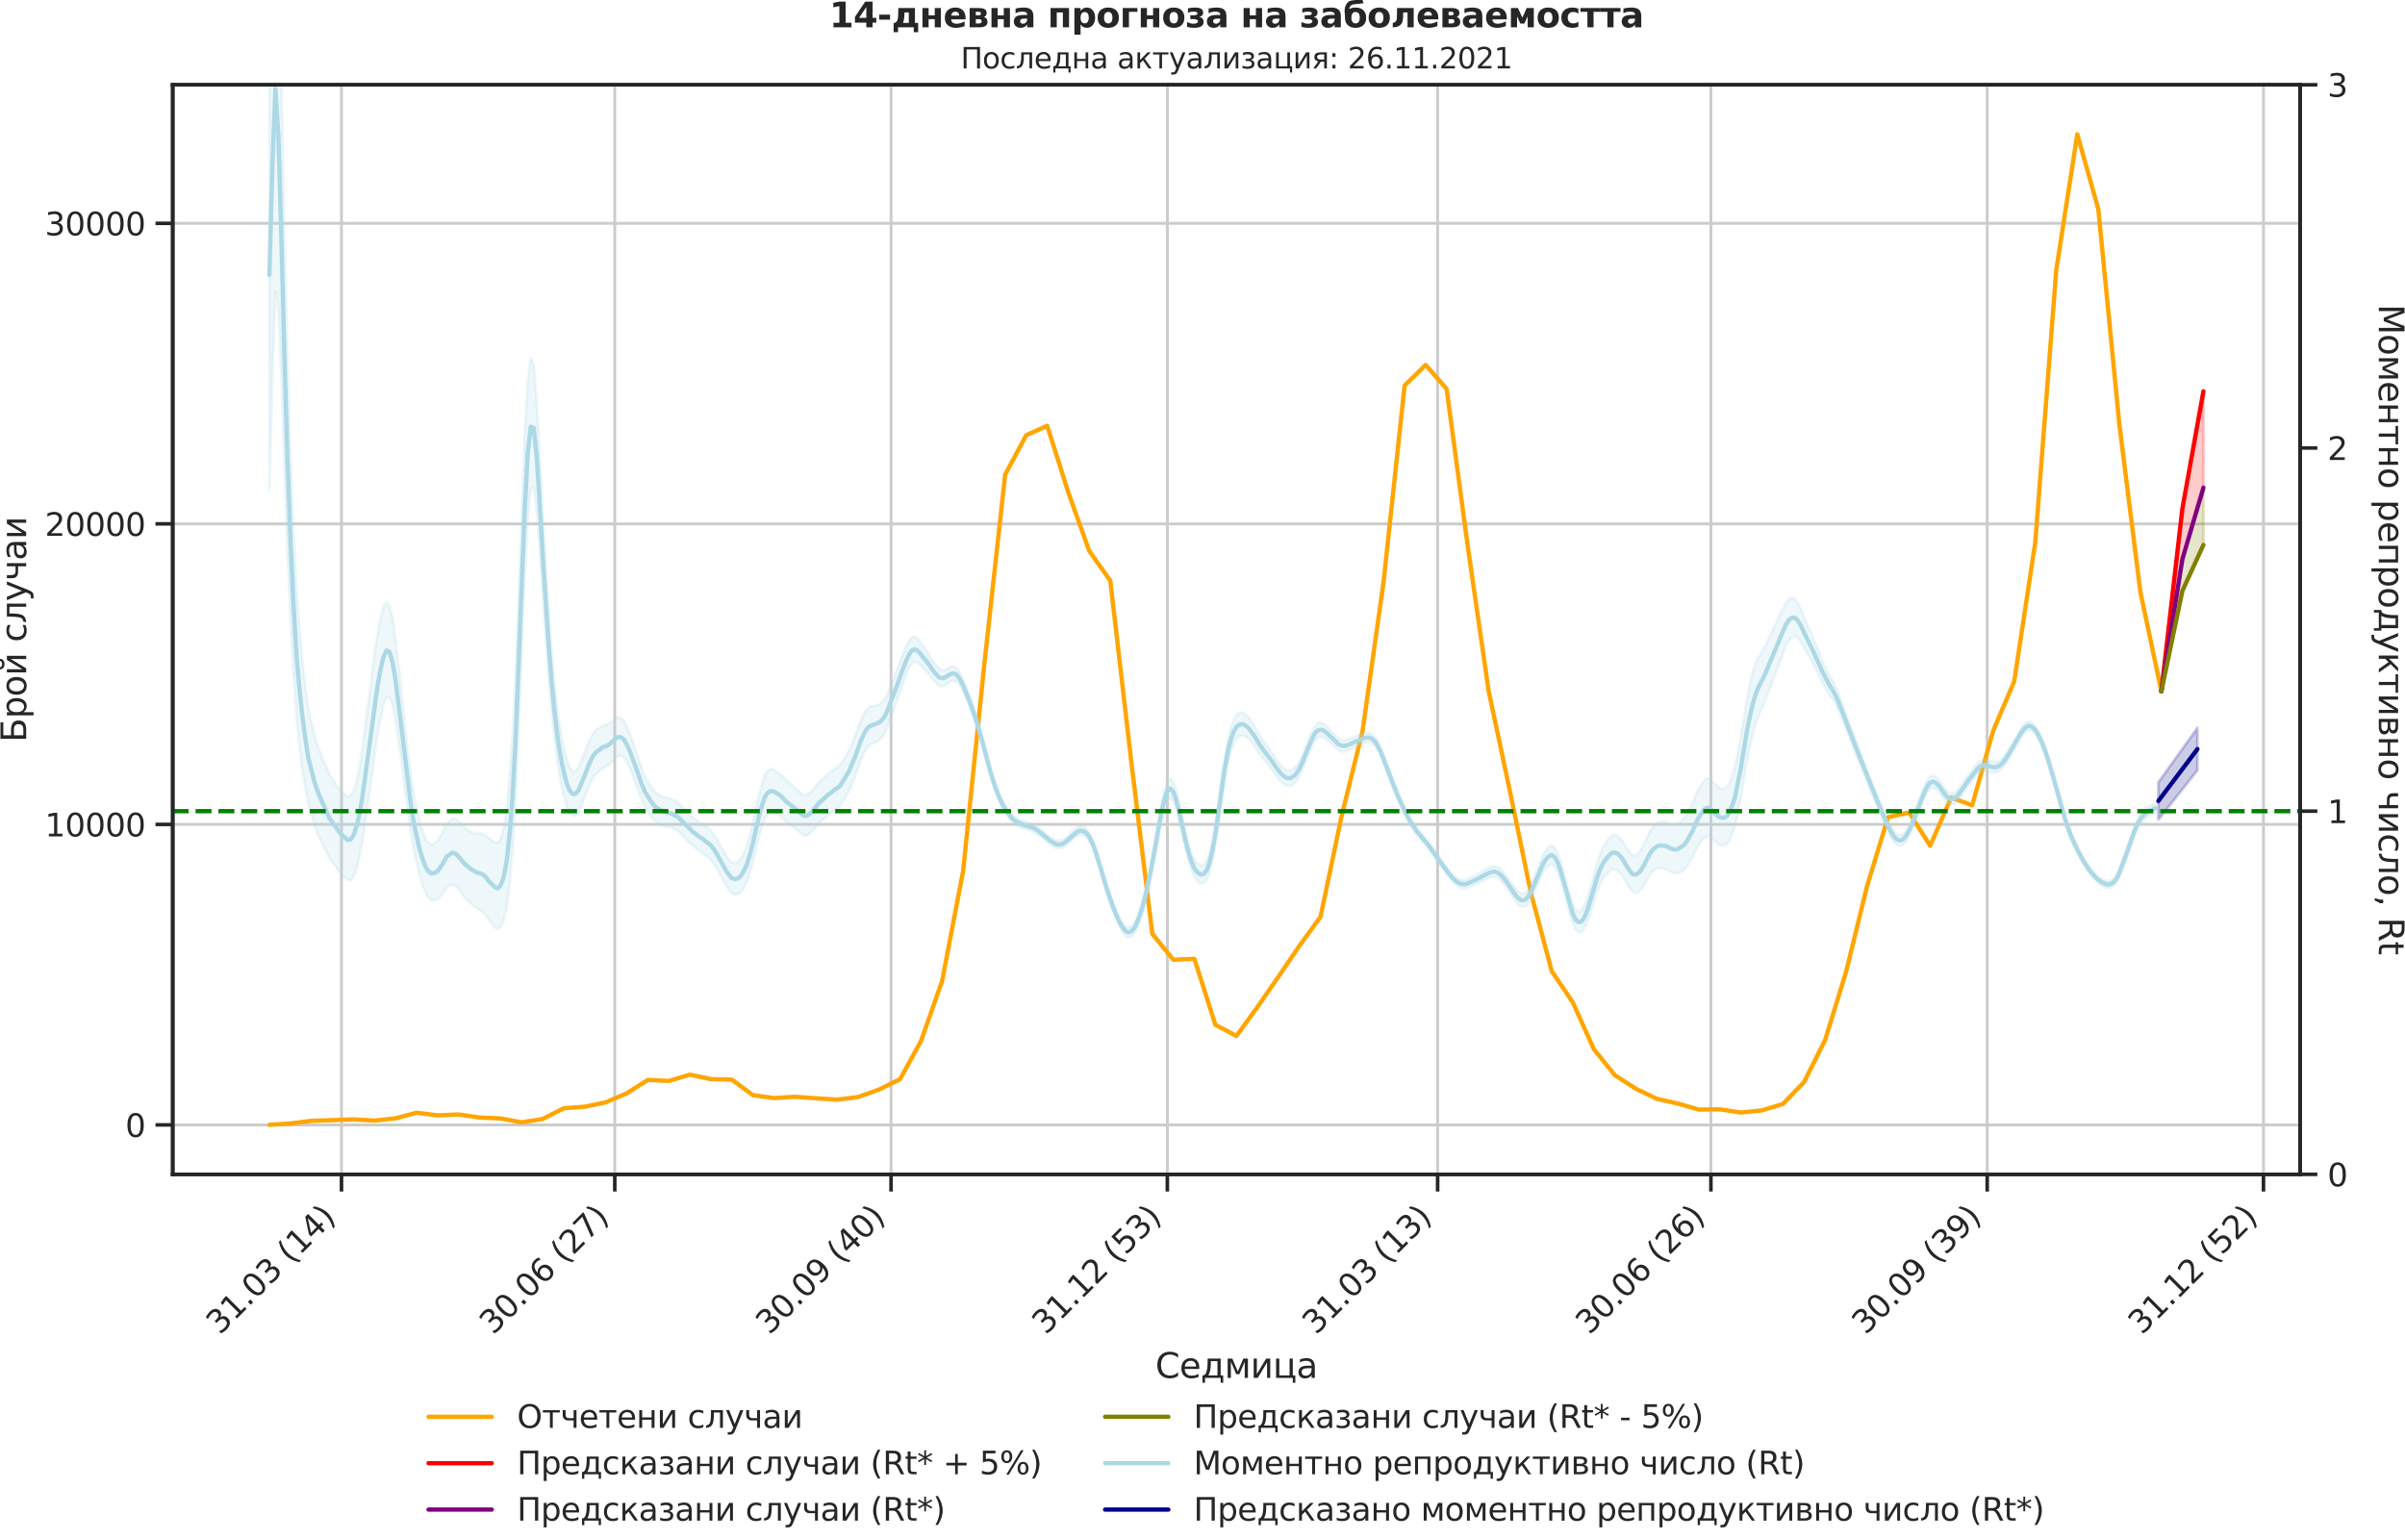 <?xml version="1.0" encoding="utf-8" standalone="no"?>
<!DOCTYPE svg PUBLIC "-//W3C//DTD SVG 1.1//EN"
  "http://www.w3.org/Graphics/SVG/1.1/DTD/svg11.dtd">
<svg xmlns:xlink="http://www.w3.org/1999/xlink" width="836.966pt" height="535.945pt" viewBox="0 0 836.966 535.945" xmlns="http://www.w3.org/2000/svg" version="1.1">
 <defs>
  <style type="text/css">*{stroke-linejoin: round; stroke-linecap: butt}</style>
 </defs>
 <g id="figure_1">
  <g id="patch_1">
   <path d="M 0 535.945 
L 836.966 535.945 
L 836.966 0 
L 0 0 
L 0 535.945 
z
" style="fill: none"/>
  </g>
  <g id="axes_1">
   <g id="patch_2">
    <path d="M 60.108 408.721 
L 800.467 408.721 
L 800.467 29.51 
L 60.108 29.51 
L 60.108 408.721 
z
" style="fill: none"/>
   </g>
   <g id="matplotlib.axis_1">
    <g id="xtick_1">
     <g id="line2d_1">
      <path d="M 118.843 408.721 
L 118.843 29.51 
" clip-path="url(#pa7e9cdbbfc)" style="fill: none; stroke: #cccccc; stroke-linecap: round"/>
     </g>
     <g id="line2d_2">
      <defs>
       <path id="m55e82e419d" d="M 0 0 
L 0 6 
" style="stroke: #262626; stroke-width: 1.25"/>
      </defs>
      <g>
       <use xlink:href="#m55e82e419d" x="118.843" y="408.721" style="fill: #262626; stroke: #262626; stroke-width: 1.25"/>
      </g>
     </g>
     <g id="text_1">
      <!-- 31.03 (14) -->
      <g style="fill: #262626" transform="translate(76.519 464.838)rotate(-45)scale(0.11 -0.11)">
       <defs>
        <path id="DejaVuSans-33" d="M 2597 2516 
Q 3050 2419 3304 2112 
Q 3559 1806 3559 1356 
Q 3559 666 3084 287 
Q 2609 -91 1734 -91 
Q 1441 -91 1130 -33 
Q 819 25 488 141 
L 488 750 
Q 750 597 1062 519 
Q 1375 441 1716 441 
Q 2309 441 2620 675 
Q 2931 909 2931 1356 
Q 2931 1769 2642 2001 
Q 2353 2234 1838 2234 
L 1294 2234 
L 1294 2753 
L 1863 2753 
Q 2328 2753 2575 2939 
Q 2822 3125 2822 3475 
Q 2822 3834 2567 4026 
Q 2313 4219 1838 4219 
Q 1578 4219 1281 4162 
Q 984 4106 628 3988 
L 628 4550 
Q 988 4650 1302 4700 
Q 1616 4750 1894 4750 
Q 2613 4750 3031 4423 
Q 3450 4097 3450 3541 
Q 3450 3153 3228 2886 
Q 3006 2619 2597 2516 
z
" transform="scale(0.016)"/>
        <path id="DejaVuSans-31" d="M 794 531 
L 1825 531 
L 1825 4091 
L 703 3866 
L 703 4441 
L 1819 4666 
L 2450 4666 
L 2450 531 
L 3481 531 
L 3481 0 
L 794 0 
L 794 531 
z
" transform="scale(0.016)"/>
        <path id="DejaVuSans-2e" d="M 684 794 
L 1344 794 
L 1344 0 
L 684 0 
L 684 794 
z
" transform="scale(0.016)"/>
        <path id="DejaVuSans-30" d="M 2034 4250 
Q 1547 4250 1301 3770 
Q 1056 3291 1056 2328 
Q 1056 1369 1301 889 
Q 1547 409 2034 409 
Q 2525 409 2770 889 
Q 3016 1369 3016 2328 
Q 3016 3291 2770 3770 
Q 2525 4250 2034 4250 
z
M 2034 4750 
Q 2819 4750 3233 4129 
Q 3647 3509 3647 2328 
Q 3647 1150 3233 529 
Q 2819 -91 2034 -91 
Q 1250 -91 836 529 
Q 422 1150 422 2328 
Q 422 3509 836 4129 
Q 1250 4750 2034 4750 
z
" transform="scale(0.016)"/>
        <path id="DejaVuSans-20" transform="scale(0.016)"/>
        <path id="DejaVuSans-28" d="M 1984 4856 
Q 1566 4138 1362 3434 
Q 1159 2731 1159 2009 
Q 1159 1288 1364 580 
Q 1569 -128 1984 -844 
L 1484 -844 
Q 1016 -109 783 600 
Q 550 1309 550 2009 
Q 550 2706 781 3412 
Q 1013 4119 1484 4856 
L 1984 4856 
z
" transform="scale(0.016)"/>
        <path id="DejaVuSans-34" d="M 2419 4116 
L 825 1625 
L 2419 1625 
L 2419 4116 
z
M 2253 4666 
L 3047 4666 
L 3047 1625 
L 3713 1625 
L 3713 1100 
L 3047 1100 
L 3047 0 
L 2419 0 
L 2419 1100 
L 313 1100 
L 313 1709 
L 2253 4666 
z
" transform="scale(0.016)"/>
        <path id="DejaVuSans-29" d="M 513 4856 
L 1013 4856 
Q 1481 4119 1714 3412 
Q 1947 2706 1947 2009 
Q 1947 1309 1714 600 
Q 1481 -109 1013 -844 
L 513 -844 
Q 928 -128 1133 580 
Q 1338 1288 1338 2009 
Q 1338 2731 1133 3434 
Q 928 4138 513 4856 
z
" transform="scale(0.016)"/>
       </defs>
       <use xlink:href="#DejaVuSans-33"/>
       <use xlink:href="#DejaVuSans-31" x="63.623"/>
       <use xlink:href="#DejaVuSans-2e" x="127.246"/>
       <use xlink:href="#DejaVuSans-30" x="159.033"/>
       <use xlink:href="#DejaVuSans-33" x="222.656"/>
       <use xlink:href="#DejaVuSans-20" x="286.279"/>
       <use xlink:href="#DejaVuSans-28" x="318.066"/>
       <use xlink:href="#DejaVuSans-31" x="357.08"/>
       <use xlink:href="#DejaVuSans-34" x="420.703"/>
       <use xlink:href="#DejaVuSans-29" x="484.326"/>
      </g>
     </g>
    </g>
    <g id="xtick_2">
     <g id="line2d_3">
      <path d="M 213.949 408.721 
L 213.949 29.51 
" clip-path="url(#pa7e9cdbbfc)" style="fill: none; stroke: #cccccc; stroke-linecap: round"/>
     </g>
     <g id="line2d_4">
      <g>
       <use xlink:href="#m55e82e419d" x="213.949" y="408.721" style="fill: #262626; stroke: #262626; stroke-width: 1.25"/>
      </g>
     </g>
     <g id="text_2">
      <!-- 30.06 (27) -->
      <g style="fill: #262626" transform="translate(171.624 464.838)rotate(-45)scale(0.11 -0.11)">
       <defs>
        <path id="DejaVuSans-36" d="M 2113 2584 
Q 1688 2584 1439 2293 
Q 1191 2003 1191 1497 
Q 1191 994 1439 701 
Q 1688 409 2113 409 
Q 2538 409 2786 701 
Q 3034 994 3034 1497 
Q 3034 2003 2786 2293 
Q 2538 2584 2113 2584 
z
M 3366 4563 
L 3366 3988 
Q 3128 4100 2886 4159 
Q 2644 4219 2406 4219 
Q 1781 4219 1451 3797 
Q 1122 3375 1075 2522 
Q 1259 2794 1537 2939 
Q 1816 3084 2150 3084 
Q 2853 3084 3261 2657 
Q 3669 2231 3669 1497 
Q 3669 778 3244 343 
Q 2819 -91 2113 -91 
Q 1303 -91 875 529 
Q 447 1150 447 2328 
Q 447 3434 972 4092 
Q 1497 4750 2381 4750 
Q 2619 4750 2861 4703 
Q 3103 4656 3366 4563 
z
" transform="scale(0.016)"/>
        <path id="DejaVuSans-32" d="M 1228 531 
L 3431 531 
L 3431 0 
L 469 0 
L 469 531 
Q 828 903 1448 1529 
Q 2069 2156 2228 2338 
Q 2531 2678 2651 2914 
Q 2772 3150 2772 3378 
Q 2772 3750 2511 3984 
Q 2250 4219 1831 4219 
Q 1534 4219 1204 4116 
Q 875 4013 500 3803 
L 500 4441 
Q 881 4594 1212 4672 
Q 1544 4750 1819 4750 
Q 2544 4750 2975 4387 
Q 3406 4025 3406 3419 
Q 3406 3131 3298 2873 
Q 3191 2616 2906 2266 
Q 2828 2175 2409 1742 
Q 1991 1309 1228 531 
z
" transform="scale(0.016)"/>
        <path id="DejaVuSans-37" d="M 525 4666 
L 3525 4666 
L 3525 4397 
L 1831 0 
L 1172 0 
L 2766 4134 
L 525 4134 
L 525 4666 
z
" transform="scale(0.016)"/>
       </defs>
       <use xlink:href="#DejaVuSans-33"/>
       <use xlink:href="#DejaVuSans-30" x="63.623"/>
       <use xlink:href="#DejaVuSans-2e" x="127.246"/>
       <use xlink:href="#DejaVuSans-30" x="159.033"/>
       <use xlink:href="#DejaVuSans-36" x="222.656"/>
       <use xlink:href="#DejaVuSans-20" x="286.279"/>
       <use xlink:href="#DejaVuSans-28" x="318.066"/>
       <use xlink:href="#DejaVuSans-32" x="357.08"/>
       <use xlink:href="#DejaVuSans-37" x="420.703"/>
       <use xlink:href="#DejaVuSans-29" x="484.326"/>
      </g>
     </g>
    </g>
    <g id="xtick_3">
     <g id="line2d_5">
      <path d="M 310.099 408.721 
L 310.099 29.51 
" clip-path="url(#pa7e9cdbbfc)" style="fill: none; stroke: #cccccc; stroke-linecap: round"/>
     </g>
     <g id="line2d_6">
      <g>
       <use xlink:href="#m55e82e419d" x="310.099" y="408.721" style="fill: #262626; stroke: #262626; stroke-width: 1.25"/>
      </g>
     </g>
     <g id="text_3">
      <!-- 30.09 (40) -->
      <g style="fill: #262626" transform="translate(267.775 464.838)rotate(-45)scale(0.11 -0.11)">
       <defs>
        <path id="DejaVuSans-39" d="M 703 97 
L 703 672 
Q 941 559 1184 500 
Q 1428 441 1663 441 
Q 2288 441 2617 861 
Q 2947 1281 2994 2138 
Q 2813 1869 2534 1725 
Q 2256 1581 1919 1581 
Q 1219 1581 811 2004 
Q 403 2428 403 3163 
Q 403 3881 828 4315 
Q 1253 4750 1959 4750 
Q 2769 4750 3195 4129 
Q 3622 3509 3622 2328 
Q 3622 1225 3098 567 
Q 2575 -91 1691 -91 
Q 1453 -91 1209 -44 
Q 966 3 703 97 
z
M 1959 2075 
Q 2384 2075 2632 2365 
Q 2881 2656 2881 3163 
Q 2881 3666 2632 3958 
Q 2384 4250 1959 4250 
Q 1534 4250 1286 3958 
Q 1038 3666 1038 3163 
Q 1038 2656 1286 2365 
Q 1534 2075 1959 2075 
z
" transform="scale(0.016)"/>
       </defs>
       <use xlink:href="#DejaVuSans-33"/>
       <use xlink:href="#DejaVuSans-30" x="63.623"/>
       <use xlink:href="#DejaVuSans-2e" x="127.246"/>
       <use xlink:href="#DejaVuSans-30" x="159.033"/>
       <use xlink:href="#DejaVuSans-39" x="222.656"/>
       <use xlink:href="#DejaVuSans-20" x="286.279"/>
       <use xlink:href="#DejaVuSans-28" x="318.066"/>
       <use xlink:href="#DejaVuSans-34" x="357.08"/>
       <use xlink:href="#DejaVuSans-30" x="420.703"/>
       <use xlink:href="#DejaVuSans-29" x="484.326"/>
      </g>
     </g>
    </g>
    <g id="xtick_4">
     <g id="line2d_7">
      <path d="M 406.25 408.721 
L 406.25 29.51 
" clip-path="url(#pa7e9cdbbfc)" style="fill: none; stroke: #cccccc; stroke-linecap: round"/>
     </g>
     <g id="line2d_8">
      <g>
       <use xlink:href="#m55e82e419d" x="406.25" y="408.721" style="fill: #262626; stroke: #262626; stroke-width: 1.25"/>
      </g>
     </g>
     <g id="text_4">
      <!-- 31.12 (53) -->
      <g style="fill: #262626" transform="translate(363.926 464.838)rotate(-45)scale(0.11 -0.11)">
       <defs>
        <path id="DejaVuSans-35" d="M 691 4666 
L 3169 4666 
L 3169 4134 
L 1269 4134 
L 1269 2991 
Q 1406 3038 1543 3061 
Q 1681 3084 1819 3084 
Q 2600 3084 3056 2656 
Q 3513 2228 3513 1497 
Q 3513 744 3044 326 
Q 2575 -91 1722 -91 
Q 1428 -91 1123 -41 
Q 819 9 494 109 
L 494 744 
Q 775 591 1075 516 
Q 1375 441 1709 441 
Q 2250 441 2565 725 
Q 2881 1009 2881 1497 
Q 2881 1984 2565 2268 
Q 2250 2553 1709 2553 
Q 1456 2553 1204 2497 
Q 953 2441 691 2322 
L 691 4666 
z
" transform="scale(0.016)"/>
       </defs>
       <use xlink:href="#DejaVuSans-33"/>
       <use xlink:href="#DejaVuSans-31" x="63.623"/>
       <use xlink:href="#DejaVuSans-2e" x="127.246"/>
       <use xlink:href="#DejaVuSans-31" x="159.033"/>
       <use xlink:href="#DejaVuSans-32" x="222.656"/>
       <use xlink:href="#DejaVuSans-20" x="286.279"/>
       <use xlink:href="#DejaVuSans-28" x="318.066"/>
       <use xlink:href="#DejaVuSans-35" x="357.08"/>
       <use xlink:href="#DejaVuSans-33" x="420.703"/>
       <use xlink:href="#DejaVuSans-29" x="484.326"/>
      </g>
     </g>
    </g>
    <g id="xtick_5">
     <g id="line2d_9">
      <path d="M 500.31 408.721 
L 500.31 29.51 
" clip-path="url(#pa7e9cdbbfc)" style="fill: none; stroke: #cccccc; stroke-linecap: round"/>
     </g>
     <g id="line2d_10">
      <g>
       <use xlink:href="#m55e82e419d" x="500.31" y="408.721" style="fill: #262626; stroke: #262626; stroke-width: 1.25"/>
      </g>
     </g>
     <g id="text_5">
      <!-- 31.03 (13) -->
      <g style="fill: #262626" transform="translate(457.986 464.838)rotate(-45)scale(0.11 -0.11)">
       <use xlink:href="#DejaVuSans-33"/>
       <use xlink:href="#DejaVuSans-31" x="63.623"/>
       <use xlink:href="#DejaVuSans-2e" x="127.246"/>
       <use xlink:href="#DejaVuSans-30" x="159.033"/>
       <use xlink:href="#DejaVuSans-33" x="222.656"/>
       <use xlink:href="#DejaVuSans-20" x="286.279"/>
       <use xlink:href="#DejaVuSans-28" x="318.066"/>
       <use xlink:href="#DejaVuSans-31" x="357.08"/>
       <use xlink:href="#DejaVuSans-33" x="420.703"/>
       <use xlink:href="#DejaVuSans-29" x="484.326"/>
      </g>
     </g>
    </g>
    <g id="xtick_6">
     <g id="line2d_11">
      <path d="M 595.416 408.721 
L 595.416 29.51 
" clip-path="url(#pa7e9cdbbfc)" style="fill: none; stroke: #cccccc; stroke-linecap: round"/>
     </g>
     <g id="line2d_12">
      <g>
       <use xlink:href="#m55e82e419d" x="595.416" y="408.721" style="fill: #262626; stroke: #262626; stroke-width: 1.25"/>
      </g>
     </g>
     <g id="text_6">
      <!-- 30.06 (26) -->
      <g style="fill: #262626" transform="translate(553.092 464.838)rotate(-45)scale(0.11 -0.11)">
       <use xlink:href="#DejaVuSans-33"/>
       <use xlink:href="#DejaVuSans-30" x="63.623"/>
       <use xlink:href="#DejaVuSans-2e" x="127.246"/>
       <use xlink:href="#DejaVuSans-30" x="159.033"/>
       <use xlink:href="#DejaVuSans-36" x="222.656"/>
       <use xlink:href="#DejaVuSans-20" x="286.279"/>
       <use xlink:href="#DejaVuSans-28" x="318.066"/>
       <use xlink:href="#DejaVuSans-32" x="357.08"/>
       <use xlink:href="#DejaVuSans-36" x="420.703"/>
       <use xlink:href="#DejaVuSans-29" x="484.326"/>
      </g>
     </g>
    </g>
    <g id="xtick_7">
     <g id="line2d_13">
      <path d="M 691.566 408.721 
L 691.566 29.51 
" clip-path="url(#pa7e9cdbbfc)" style="fill: none; stroke: #cccccc; stroke-linecap: round"/>
     </g>
     <g id="line2d_14">
      <g>
       <use xlink:href="#m55e82e419d" x="691.566" y="408.721" style="fill: #262626; stroke: #262626; stroke-width: 1.25"/>
      </g>
     </g>
     <g id="text_7">
      <!-- 30.09 (39) -->
      <g style="fill: #262626" transform="translate(649.242 464.838)rotate(-45)scale(0.11 -0.11)">
       <use xlink:href="#DejaVuSans-33"/>
       <use xlink:href="#DejaVuSans-30" x="63.623"/>
       <use xlink:href="#DejaVuSans-2e" x="127.246"/>
       <use xlink:href="#DejaVuSans-30" x="159.033"/>
       <use xlink:href="#DejaVuSans-39" x="222.656"/>
       <use xlink:href="#DejaVuSans-20" x="286.279"/>
       <use xlink:href="#DejaVuSans-28" x="318.066"/>
       <use xlink:href="#DejaVuSans-33" x="357.08"/>
       <use xlink:href="#DejaVuSans-39" x="420.703"/>
       <use xlink:href="#DejaVuSans-29" x="484.326"/>
      </g>
     </g>
    </g>
    <g id="xtick_8">
     <g id="line2d_15">
      <path d="M 787.717 408.721 
L 787.717 29.51 
" clip-path="url(#pa7e9cdbbfc)" style="fill: none; stroke: #cccccc; stroke-linecap: round"/>
     </g>
     <g id="line2d_16">
      <g>
       <use xlink:href="#m55e82e419d" x="787.717" y="408.721" style="fill: #262626; stroke: #262626; stroke-width: 1.25"/>
      </g>
     </g>
     <g id="text_8">
      <!-- 31.12 (52) -->
      <g style="fill: #262626" transform="translate(745.393 464.838)rotate(-45)scale(0.11 -0.11)">
       <use xlink:href="#DejaVuSans-33"/>
       <use xlink:href="#DejaVuSans-31" x="63.623"/>
       <use xlink:href="#DejaVuSans-2e" x="127.246"/>
       <use xlink:href="#DejaVuSans-31" x="159.033"/>
       <use xlink:href="#DejaVuSans-32" x="222.656"/>
       <use xlink:href="#DejaVuSans-20" x="286.279"/>
       <use xlink:href="#DejaVuSans-28" x="318.066"/>
       <use xlink:href="#DejaVuSans-35" x="357.08"/>
       <use xlink:href="#DejaVuSans-32" x="420.703"/>
       <use xlink:href="#DejaVuSans-29" x="484.326"/>
      </g>
     </g>
    </g>
    <g id="text_9">
     <!-- Седмица -->
     <g style="fill: #262626" transform="translate(402.072 479.573)scale(0.12 -0.12)">
      <defs>
       <path id="DejaVuSans-421" d="M 4122 4306 
L 4122 3641 
Q 3803 3938 3442 4084 
Q 3081 4231 2675 4231 
Q 1875 4231 1450 3742 
Q 1025 3253 1025 2328 
Q 1025 1406 1450 917 
Q 1875 428 2675 428 
Q 3081 428 3442 575 
Q 3803 722 4122 1019 
L 4122 359 
Q 3791 134 3420 21 
Q 3050 -91 2638 -91 
Q 1578 -91 968 557 
Q 359 1206 359 2328 
Q 359 3453 968 4101 
Q 1578 4750 2638 4750 
Q 3056 4750 3426 4639 
Q 3797 4528 4122 4306 
z
" transform="scale(0.016)"/>
       <path id="DejaVuSans-435" d="M 3597 1894 
L 3597 1613 
L 953 1613 
Q 991 1019 1311 708 
Q 1631 397 2203 397 
Q 2534 397 2845 478 
Q 3156 559 3463 722 
L 3463 178 
Q 3153 47 2828 -22 
Q 2503 -91 2169 -91 
Q 1331 -91 842 396 
Q 353 884 353 1716 
Q 353 2575 817 3079 
Q 1281 3584 2069 3584 
Q 2775 3584 3186 3129 
Q 3597 2675 3597 1894 
z
M 3022 2063 
Q 3016 2534 2758 2815 
Q 2500 3097 2075 3097 
Q 1594 3097 1305 2825 
Q 1016 2553 972 2059 
L 3022 2063 
z
" transform="scale(0.016)"/>
       <path id="DejaVuSans-434" d="M 1384 459 
L 3053 459 
L 3053 3041 
L 1844 3041 
L 1844 2603 
Q 1844 1316 1475 628 
L 1384 459 
z
M 550 459 
Q 834 584 959 850 
Q 1266 1509 1266 2838 
L 1266 3500 
L 3631 3500 
L 3631 459 
L 4091 459 
L 4091 -884 
L 3631 -884 
L 3631 0 
L 794 0 
L 794 -884 
L 334 -884 
L 334 459 
L 550 459 
z
" transform="scale(0.016)"/>
       <path id="DejaVuSans-43c" d="M 581 3500 
L 1422 3500 
L 2416 1156 
L 3413 3500 
L 4247 3500 
L 4247 0 
L 3669 0 
L 3669 2950 
L 2703 672 
L 2128 672 
L 1159 2950 
L 1159 0 
L 581 0 
L 581 3500 
z
" transform="scale(0.016)"/>
       <path id="DejaVuSans-438" d="M 3578 3500 
L 3578 0 
L 3006 0 
L 3006 2809 
L 1319 0 
L 581 0 
L 581 3500 
L 1153 3500 
L 1153 697 
L 2838 3500 
L 3578 3500 
z
" transform="scale(0.016)"/>
       <path id="DejaVuSans-446" d="M 3603 0 
L 581 0 
L 581 3500 
L 1159 3500 
L 1159 459 
L 3025 459 
L 3025 3500 
L 3603 3500 
L 3603 459 
L 4063 459 
L 4063 -884 
L 3603 -884 
L 3603 0 
z
" transform="scale(0.016)"/>
       <path id="DejaVuSans-430" d="M 2194 1759 
Q 1497 1759 1228 1600 
Q 959 1441 959 1056 
Q 959 750 1161 570 
Q 1363 391 1709 391 
Q 2188 391 2477 730 
Q 2766 1069 2766 1631 
L 2766 1759 
L 2194 1759 
z
M 3341 1997 
L 3341 0 
L 2766 0 
L 2766 531 
Q 2569 213 2275 61 
Q 1981 -91 1556 -91 
Q 1019 -91 701 211 
Q 384 513 384 1019 
Q 384 1609 779 1909 
Q 1175 2209 1959 2209 
L 2766 2209 
L 2766 2266 
Q 2766 2663 2505 2880 
Q 2244 3097 1772 3097 
Q 1472 3097 1187 3025 
Q 903 2953 641 2809 
L 641 3341 
Q 956 3463 1253 3523 
Q 1550 3584 1831 3584 
Q 2591 3584 2966 3190 
Q 3341 2797 3341 1997 
z
" transform="scale(0.016)"/>
      </defs>
      <use xlink:href="#DejaVuSans-421"/>
      <use xlink:href="#DejaVuSans-435" x="69.824"/>
      <use xlink:href="#DejaVuSans-434" x="131.348"/>
      <use xlink:href="#DejaVuSans-43c" x="200.488"/>
      <use xlink:href="#DejaVuSans-438" x="275.928"/>
      <use xlink:href="#DejaVuSans-446" x="340.918"/>
      <use xlink:href="#DejaVuSans-430" x="408.984"/>
     </g>
    </g>
   </g>
   <g id="matplotlib.axis_2">
    <g id="ytick_1">
     <g id="line2d_17">
      <path d="M 60.108 391.526 
L 800.467 391.526 
" clip-path="url(#pa7e9cdbbfc)" style="fill: none; stroke: #cccccc; stroke-linecap: round"/>
     </g>
     <g id="line2d_18">
      <defs>
       <path id="m80029cd25f" d="M 0 0 
L -6 0 
" style="stroke: #262626; stroke-width: 1.25"/>
      </defs>
      <g>
       <use xlink:href="#m80029cd25f" x="60.108" y="391.526" style="fill: #262626; stroke: #262626; stroke-width: 1.25"/>
      </g>
     </g>
     <g id="text_10">
      <!-- 0 -->
      <g style="fill: #262626" transform="translate(43.609 395.705)scale(0.11 -0.11)">
       <use xlink:href="#DejaVuSans-30"/>
      </g>
     </g>
    </g>
    <g id="ytick_2">
     <g id="line2d_19">
      <path d="M 60.108 286.927 
L 800.467 286.927 
" clip-path="url(#pa7e9cdbbfc)" style="fill: none; stroke: #cccccc; stroke-linecap: round"/>
     </g>
     <g id="line2d_20">
      <g>
       <use xlink:href="#m80029cd25f" x="60.108" y="286.927" style="fill: #262626; stroke: #262626; stroke-width: 1.25"/>
      </g>
     </g>
     <g id="text_11">
      <!-- 10000 -->
      <g style="fill: #262626" transform="translate(15.614 291.106)scale(0.11 -0.11)">
       <use xlink:href="#DejaVuSans-31"/>
       <use xlink:href="#DejaVuSans-30" x="63.623"/>
       <use xlink:href="#DejaVuSans-30" x="127.246"/>
       <use xlink:href="#DejaVuSans-30" x="190.869"/>
       <use xlink:href="#DejaVuSans-30" x="254.492"/>
      </g>
     </g>
    </g>
    <g id="ytick_3">
     <g id="line2d_21">
      <path d="M 60.108 182.328 
L 800.467 182.328 
" clip-path="url(#pa7e9cdbbfc)" style="fill: none; stroke: #cccccc; stroke-linecap: round"/>
     </g>
     <g id="line2d_22">
      <g>
       <use xlink:href="#m80029cd25f" x="60.108" y="182.328" style="fill: #262626; stroke: #262626; stroke-width: 1.25"/>
      </g>
     </g>
     <g id="text_12">
      <!-- 20000 -->
      <g style="fill: #262626" transform="translate(15.614 186.507)scale(0.11 -0.11)">
       <use xlink:href="#DejaVuSans-32"/>
       <use xlink:href="#DejaVuSans-30" x="63.623"/>
       <use xlink:href="#DejaVuSans-30" x="127.246"/>
       <use xlink:href="#DejaVuSans-30" x="190.869"/>
       <use xlink:href="#DejaVuSans-30" x="254.492"/>
      </g>
     </g>
    </g>
    <g id="ytick_4">
     <g id="line2d_23">
      <path d="M 60.108 77.729 
L 800.467 77.729 
" clip-path="url(#pa7e9cdbbfc)" style="fill: none; stroke: #cccccc; stroke-linecap: round"/>
     </g>
     <g id="line2d_24">
      <g>
       <use xlink:href="#m80029cd25f" x="60.108" y="77.729" style="fill: #262626; stroke: #262626; stroke-width: 1.25"/>
      </g>
     </g>
     <g id="text_13">
      <!-- 30000 -->
      <g style="fill: #262626" transform="translate(15.614 81.908)scale(0.11 -0.11)">
       <use xlink:href="#DejaVuSans-33"/>
       <use xlink:href="#DejaVuSans-30" x="63.623"/>
       <use xlink:href="#DejaVuSans-30" x="127.246"/>
       <use xlink:href="#DejaVuSans-30" x="190.869"/>
       <use xlink:href="#DejaVuSans-30" x="254.492"/>
      </g>
     </g>
    </g>
    <g id="text_14">
     <!-- Брой случаи -->
     <g style="fill: #262626" transform="translate(9.118 258.325)rotate(-90)scale(0.12 -0.12)">
      <defs>
       <path id="DejaVuSans-411" d="M 3272 1372 
Q 3272 1806 3026 2017 
Q 2781 2228 2272 2228 
L 1259 2228 
L 1259 519 
L 2272 519 
Q 2781 519 3026 730 
Q 3272 941 3272 1372 
z
M 3609 4666 
L 3609 4147 
L 1259 4147 
L 1259 2747 
L 2303 2747 
Q 3088 2747 3513 2406 
Q 3938 2066 3938 1372 
Q 3938 681 3527 340 
Q 3116 0 2303 0 
L 628 0 
L 628 4666 
L 3609 4666 
z
" transform="scale(0.016)"/>
       <path id="DejaVuSans-440" d="M 1159 525 
L 1159 -1331 
L 581 -1331 
L 581 3500 
L 1159 3500 
L 1159 2969 
Q 1341 3281 1617 3432 
Q 1894 3584 2278 3584 
Q 2916 3584 3314 3078 
Q 3713 2572 3713 1747 
Q 3713 922 3314 415 
Q 2916 -91 2278 -91 
Q 1894 -91 1617 61 
Q 1341 213 1159 525 
z
M 3116 1747 
Q 3116 2381 2855 2742 
Q 2594 3103 2138 3103 
Q 1681 3103 1420 2742 
Q 1159 2381 1159 1747 
Q 1159 1113 1420 752 
Q 1681 391 2138 391 
Q 2594 391 2855 752 
Q 3116 1113 3116 1747 
z
" transform="scale(0.016)"/>
       <path id="DejaVuSans-43e" d="M 1959 3097 
Q 1497 3097 1228 2736 
Q 959 2375 959 1747 
Q 959 1119 1226 758 
Q 1494 397 1959 397 
Q 2419 397 2687 759 
Q 2956 1122 2956 1747 
Q 2956 2369 2687 2733 
Q 2419 3097 1959 3097 
z
M 1959 3584 
Q 2709 3584 3137 3096 
Q 3566 2609 3566 1747 
Q 3566 888 3137 398 
Q 2709 -91 1959 -91 
Q 1206 -91 779 398 
Q 353 888 353 1747 
Q 353 2609 779 3096 
Q 1206 3584 1959 3584 
z
" transform="scale(0.016)"/>
       <path id="DejaVuSans-439" d="M 3578 3500 
L 3578 0 
L 3006 0 
L 3006 2809 
L 1319 0 
L 581 0 
L 581 3500 
L 1153 3500 
L 1153 697 
L 2838 3500 
L 3578 3500 
z
M 1102 4833 
L 1471 4833 
Q 1505 4599 1656 4481 
Q 1808 4364 2080 4364 
Q 2349 4364 2499 4480 
Q 2649 4596 2689 4833 
L 3058 4833 
Q 3027 4386 2780 4161 
Q 2533 3936 2080 3936 
Q 1627 3936 1380 4161 
Q 1133 4386 1102 4833 
z
" transform="scale(0.016)"/>
       <path id="DejaVuSans-441" d="M 3122 3366 
L 3122 2828 
Q 2878 2963 2633 3030 
Q 2388 3097 2138 3097 
Q 1578 3097 1268 2742 
Q 959 2388 959 1747 
Q 959 1106 1268 751 
Q 1578 397 2138 397 
Q 2388 397 2633 464 
Q 2878 531 3122 666 
L 3122 134 
Q 2881 22 2623 -34 
Q 2366 -91 2075 -91 
Q 1284 -91 818 406 
Q 353 903 353 1747 
Q 353 2603 823 3093 
Q 1294 3584 2113 3584 
Q 2378 3584 2631 3529 
Q 2884 3475 3122 3366 
z
" transform="scale(0.016)"/>
       <path id="DejaVuSans-43b" d="M 238 0 
L 238 478 
Q 806 566 981 959 
Q 1194 1513 1194 2928 
L 1194 3500 
L 3559 3500 
L 3559 0 
L 2984 0 
L 2984 3041 
L 1769 3041 
L 1769 2694 
Q 1769 1344 1494 738 
Q 1200 91 238 0 
z
" transform="scale(0.016)"/>
       <path id="DejaVuSans-443" d="M 2059 -325 
Q 1816 -950 1584 -1140 
Q 1353 -1331 966 -1331 
L 506 -1331 
L 506 -850 
L 844 -850 
Q 1081 -850 1212 -737 
Q 1344 -625 1503 -206 
L 1606 56 
L 191 3500 
L 800 3500 
L 1894 763 
L 2988 3500 
L 3597 3500 
L 2059 -325 
z
" transform="scale(0.016)"/>
       <path id="DejaVuSans-447" d="M 2625 0 
L 2625 1472 
L 1553 1472 
Q 1075 1472 756 1769 
Q 469 2038 469 2613 
L 469 3500 
L 1044 3500 
L 1044 2666 
Q 1044 2300 1206 2116 
Q 1372 1931 1697 1931 
L 2625 1931 
L 2625 3500 
L 3200 3500 
L 3200 0 
L 2625 0 
z
" transform="scale(0.016)"/>
      </defs>
      <use xlink:href="#DejaVuSans-411"/>
      <use xlink:href="#DejaVuSans-440" x="68.604"/>
      <use xlink:href="#DejaVuSans-43e" x="132.08"/>
      <use xlink:href="#DejaVuSans-439" x="193.262"/>
      <use xlink:href="#DejaVuSans-20" x="258.252"/>
      <use xlink:href="#DejaVuSans-441" x="290.039"/>
      <use xlink:href="#DejaVuSans-43b" x="345.02"/>
      <use xlink:href="#DejaVuSans-443" x="408.936"/>
      <use xlink:href="#DejaVuSans-447" x="468.115"/>
      <use xlink:href="#DejaVuSans-430" x="527.197"/>
      <use xlink:href="#DejaVuSans-438" x="588.477"/>
     </g>
    </g>
   </g>
   <g id="PolyCollection_1">
    <defs>
     <path id="md2f65d4e82" d="M 752.183 -295.336 
L 752.183 -295.336 
L 759.499 -358.972 
L 766.815 -399.749 
L 766.815 -366.215 
L 766.815 -366.215 
L 759.499 -341.358 
L 752.183 -295.336 
z
" style="stroke: #ff0000; stroke-opacity: 0.2"/>
    </defs>
    <g clip-path="url(#pa7e9cdbbfc)">
     <use xlink:href="#md2f65d4e82" x="0" y="535.945" style="fill: #ff0000; fill-opacity: 0.2; stroke: #ff0000; stroke-opacity: 0.2"/>
    </g>
   </g>
   <g id="PolyCollection_2">
    <defs>
     <path id="m5811437175" d="M 752.183 -295.336 
L 752.183 -295.336 
L 759.499 -341.358 
L 766.815 -366.215 
L 766.815 -346.284 
L 766.815 -346.284 
L 759.499 -330.302 
L 752.183 -295.336 
z
" style="stroke: #808000; stroke-opacity: 0.2"/>
    </defs>
    <g clip-path="url(#pa7e9cdbbfc)">
     <use xlink:href="#m5811437175" x="0" y="535.945" style="fill: #808000; fill-opacity: 0.2; stroke: #808000; stroke-opacity: 0.2"/>
    </g>
   </g>
   <g id="line2d_25">
    <path d="M 93.76 391.484 
L 101.076 391.034 
L 108.392 390.103 
L 115.708 389.863 
L 123.023 389.591 
L 130.339 390.02 
L 137.655 389.235 
L 144.971 387.279 
L 152.287 388.2 
L 159.603 387.896 
L 166.918 388.953 
L 174.234 389.267 
L 181.55 390.626 
L 188.866 389.455 
L 196.182 385.721 
L 203.497 385.187 
L 210.813 383.65 
L 218.129 380.522 
L 225.445 375.857 
L 232.761 376.223 
L 240.076 374.016 
L 247.392 375.585 
L 254.708 375.763 
L 262.024 381.171 
L 269.34 382.175 
L 276.655 381.725 
L 283.971 382.258 
L 291.287 382.729 
L 298.603 381.819 
L 305.919 379.204 
L 313.235 375.616 
L 320.55 362.228 
L 327.866 341.433 
L 335.182 303.098 
L 342.498 231.678 
L 349.814 165.163 
L 357.129 151.471 
L 364.445 148.208 
L 371.761 171.345 
L 379.077 191.773 
L 386.393 202.118 
L 393.708 265.202 
L 401.024 325.053 
L 408.34 334.038 
L 415.656 333.724 
L 422.972 356.694 
L 430.288 360.565 
L 437.603 350.502 
L 444.919 339.917 
L 452.235 329.143 
L 459.551 319.112 
L 466.867 284.134 
L 474.182 254.449 
L 481.498 202.547 
L 488.814 134.192 
L 496.13 126.995 
L 503.446 135.374 
L 510.761 189.943 
L 518.077 240.569 
L 525.393 275.034 
L 532.709 310.504 
L 540.025 338.024 
L 547.34 348.849 
L 554.656 365.125 
L 561.972 374.204 
L 569.288 378.922 
L 576.604 382.447 
L 583.92 384.089 
L 591.235 386.191 
L 598.551 386.097 
L 605.867 387.216 
L 613.183 386.463 
L 620.499 384.214 
L 627.814 376.621 
L 635.13 362.039 
L 642.446 338.295 
L 649.762 308.38 
L 657.078 284.448 
L 664.393 282.774 
L 671.709 294.353 
L 679.025 277.586 
L 686.341 280.264 
L 693.657 254.334 
L 700.972 237.138 
L 708.288 188.834 
L 715.604 93.9 
L 722.92 46.747 
L 730.236 72.802 
L 737.552 147.674 
L 744.867 206.009 
L 752.183 240.609 
" clip-path="url(#pa7e9cdbbfc)" style="fill: none; stroke: #ffa500; stroke-width: 1.5; stroke-linecap: round"/>
   </g>
   <g id="line2d_26">
    <path d="M 752.183 240.609 
L 759.499 176.973 
L 766.815 136.196 
" clip-path="url(#pa7e9cdbbfc)" style="fill: none; stroke: #ff0000; stroke-width: 1.5; stroke-linecap: round"/>
   </g>
   <g id="line2d_27">
    <path d="M 752.183 240.609 
L 759.499 194.587 
L 766.815 169.73 
" clip-path="url(#pa7e9cdbbfc)" style="fill: none; stroke: #800080; stroke-width: 1.5; stroke-linecap: round"/>
   </g>
   <g id="line2d_28">
    <path d="M 752.183 240.609 
L 759.499 205.643 
L 766.815 189.66 
" clip-path="url(#pa7e9cdbbfc)" style="fill: none; stroke: #808000; stroke-width: 1.5; stroke-linecap: round"/>
   </g>
   <g id="patch_3">
    <path d="M 60.108 408.721 
L 60.108 29.51 
" style="fill: none; stroke: #262626; stroke-width: 1.25; stroke-linejoin: miter; stroke-linecap: square"/>
   </g>
   <g id="patch_4">
    <path d="M 800.467 408.721 
L 800.467 29.51 
" style="fill: none; stroke: #262626; stroke-width: 1.25; stroke-linejoin: miter; stroke-linecap: square"/>
   </g>
   <g id="patch_5">
    <path d="M 60.108 408.721 
L 800.467 408.721 
" style="fill: none; stroke: #262626; stroke-width: 1.25; stroke-linejoin: miter; stroke-linecap: square"/>
   </g>
   <g id="patch_6">
    <path d="M 60.108 29.51 
L 800.467 29.51 
" style="fill: none; stroke: #262626; stroke-width: 1.25; stroke-linejoin: miter; stroke-linecap: square"/>
   </g>
   <g id="text_15">
    <!-- Последна актуализация: 26.11.2021 -->
    <g style="fill: #262626" transform="translate(334.356 23.822)scale(0.1 -0.1)">
     <defs>
      <path id="DejaVuSans-41f" d="M 4184 4666 
L 4184 0 
L 3553 0 
L 3553 4134 
L 1259 4134 
L 1259 0 
L 628 0 
L 628 4666 
L 4184 4666 
z
" transform="scale(0.016)"/>
      <path id="DejaVuSans-43d" d="M 581 3500 
L 1159 3500 
L 1159 2072 
L 3025 2072 
L 3025 3500 
L 3603 3500 
L 3603 0 
L 3025 0 
L 3025 1613 
L 1159 1613 
L 1159 0 
L 581 0 
L 581 3500 
z
" transform="scale(0.016)"/>
      <path id="DejaVuSans-43a" d="M 581 3500 
L 1153 3500 
L 1153 1856 
L 2775 3500 
L 3481 3500 
L 2144 2147 
L 3653 0 
L 3009 0 
L 1769 1766 
L 1153 1141 
L 1153 0 
L 581 0 
L 581 3500 
z
" transform="scale(0.016)"/>
      <path id="DejaVuSans-442" d="M 188 3500 
L 3541 3500 
L 3541 3041 
L 2147 3041 
L 2147 0 
L 1581 0 
L 1581 3041 
L 188 3041 
L 188 3500 
z
" transform="scale(0.016)"/>
      <path id="DejaVuSans-437" d="M 2206 1888 
Q 2594 1813 2809 1584 
Q 3025 1356 3025 1019 
Q 3025 478 2622 193 
Q 2219 -91 1475 -91 
Q 1225 -91 961 -47 
Q 697 -3 416 84 
L 416 619 
Q 638 503 903 445 
Q 1169 388 1459 388 
Q 1931 388 2195 563 
Q 2459 738 2459 1019 
Q 2459 1294 2225 1461 
Q 1991 1628 1563 1628 
L 1100 1628 
L 1100 2103 
L 1584 2103 
Q 1947 2103 2158 2242 
Q 2369 2381 2369 2600 
Q 2369 2800 2151 2944 
Q 1934 3088 1563 3088 
Q 1341 3088 1089 3047 
Q 838 3006 534 2916 
L 534 3438 
Q 841 3513 1106 3550 
Q 1372 3588 1609 3588 
Q 2222 3588 2576 3342 
Q 2931 3097 2931 2656 
Q 2931 2366 2743 2164 
Q 2556 1963 2206 1888 
z
" transform="scale(0.016)"/>
      <path id="DejaVuSans-44f" d="M 1181 2491 
Q 1181 2231 1381 2084 
Q 1581 1938 1953 1938 
L 2728 1938 
L 2728 3041 
L 1953 3041 
Q 1581 3041 1381 2897 
Q 1181 2753 1181 2491 
z
M 363 0 
L 1431 1534 
Q 1069 1616 828 1830 
Q 588 2044 588 2491 
Q 588 2997 923 3248 
Q 1259 3500 1938 3500 
L 3306 3500 
L 3306 0 
L 2728 0 
L 2728 1478 
L 2013 1478 
L 981 0 
L 363 0 
z
" transform="scale(0.016)"/>
      <path id="DejaVuSans-3a" d="M 750 794 
L 1409 794 
L 1409 0 
L 750 0 
L 750 794 
z
M 750 3309 
L 1409 3309 
L 1409 2516 
L 750 2516 
L 750 3309 
z
" transform="scale(0.016)"/>
     </defs>
     <use xlink:href="#DejaVuSans-41f"/>
     <use xlink:href="#DejaVuSans-43e" x="75.195"/>
     <use xlink:href="#DejaVuSans-441" x="136.377"/>
     <use xlink:href="#DejaVuSans-43b" x="191.357"/>
     <use xlink:href="#DejaVuSans-435" x="255.273"/>
     <use xlink:href="#DejaVuSans-434" x="316.797"/>
     <use xlink:href="#DejaVuSans-43d" x="385.938"/>
     <use xlink:href="#DejaVuSans-430" x="451.318"/>
     <use xlink:href="#DejaVuSans-20" x="512.598"/>
     <use xlink:href="#DejaVuSans-430" x="544.385"/>
     <use xlink:href="#DejaVuSans-43a" x="605.664"/>
     <use xlink:href="#DejaVuSans-442" x="666.064"/>
     <use xlink:href="#DejaVuSans-443" x="724.316"/>
     <use xlink:href="#DejaVuSans-430" x="783.496"/>
     <use xlink:href="#DejaVuSans-43b" x="844.775"/>
     <use xlink:href="#DejaVuSans-438" x="908.691"/>
     <use xlink:href="#DejaVuSans-437" x="973.682"/>
     <use xlink:href="#DejaVuSans-430" x="1026.855"/>
     <use xlink:href="#DejaVuSans-446" x="1088.135"/>
     <use xlink:href="#DejaVuSans-438" x="1156.201"/>
     <use xlink:href="#DejaVuSans-44f" x="1221.191"/>
     <use xlink:href="#DejaVuSans-3a" x="1281.348"/>
     <use xlink:href="#DejaVuSans-20" x="1315.039"/>
     <use xlink:href="#DejaVuSans-32" x="1346.826"/>
     <use xlink:href="#DejaVuSans-36" x="1410.449"/>
     <use xlink:href="#DejaVuSans-2e" x="1474.072"/>
     <use xlink:href="#DejaVuSans-31" x="1505.859"/>
     <use xlink:href="#DejaVuSans-31" x="1569.482"/>
     <use xlink:href="#DejaVuSans-2e" x="1633.105"/>
     <use xlink:href="#DejaVuSans-32" x="1664.893"/>
     <use xlink:href="#DejaVuSans-30" x="1728.516"/>
     <use xlink:href="#DejaVuSans-32" x="1792.139"/>
     <use xlink:href="#DejaVuSans-31" x="1855.762"/>
    </g>
   </g>
   <g id="text_16">
    <!-- 14-дневна прогноза на заболеваемостта -->
    <g style="fill: #262626" transform="translate(288.619 9.51)scale(0.12 -0.12)">
     <defs>
      <path id="DejaVuSans-Bold-31" d="M 750 831 
L 1813 831 
L 1813 3847 
L 722 3622 
L 722 4441 
L 1806 4666 
L 2950 4666 
L 2950 831 
L 4013 831 
L 4013 0 
L 750 0 
L 750 831 
z
" transform="scale(0.016)"/>
      <path id="DejaVuSans-Bold-34" d="M 2356 3675 
L 1038 1722 
L 2356 1722 
L 2356 3675 
z
M 2156 4666 
L 3494 4666 
L 3494 1722 
L 4159 1722 
L 4159 850 
L 3494 850 
L 3494 0 
L 2356 0 
L 2356 850 
L 288 850 
L 288 1881 
L 2156 4666 
z
" transform="scale(0.016)"/>
      <path id="DejaVuSans-Bold-2d" d="M 347 2297 
L 2309 2297 
L 2309 1388 
L 347 1388 
L 347 2297 
z
" transform="scale(0.016)"/>
      <path id="DejaVuSans-Bold-434" d="M 547 800 
Q 903 919 1053 1314 
Q 1203 1709 1203 2838 
L 1203 3500 
L 4228 3500 
L 4228 800 
L 4809 800 
L 4809 -884 
L 4009 -884 
L 4009 0 
L 1159 0 
L 1159 -884 
L 359 -884 
L 359 800 
L 547 800 
z
M 3109 2700 
L 2322 2700 
L 2322 2603 
Q 2322 1456 2063 800 
L 3109 800 
L 3109 2700 
z
" transform="scale(0.016)"/>
      <path id="DejaVuSans-Bold-43d" d="M 538 3500 
L 1656 3500 
L 1656 2169 
L 2766 2169 
L 2766 3500 
L 3884 3500 
L 3884 0 
L 2766 0 
L 2766 1478 
L 1656 1478 
L 1656 0 
L 538 0 
L 538 3500 
z
" transform="scale(0.016)"/>
      <path id="DejaVuSans-Bold-435" d="M 4031 1759 
L 4031 1441 
L 1416 1441 
Q 1456 1047 1700 850 
Q 1944 653 2381 653 
Q 2734 653 3104 758 
Q 3475 863 3866 1075 
L 3866 213 
Q 3469 63 3072 -14 
Q 2675 -91 2278 -91 
Q 1328 -91 801 392 
Q 275 875 275 1747 
Q 275 2603 792 3093 
Q 1309 3584 2216 3584 
Q 3041 3584 3536 3087 
Q 4031 2591 4031 1759 
z
M 2881 2131 
Q 2881 2450 2695 2645 
Q 2509 2841 2209 2841 
Q 1884 2841 1681 2658 
Q 1478 2475 1428 2131 
L 2881 2131 
z
" transform="scale(0.016)"/>
      <path id="DejaVuSans-Bold-432" d="M 2184 2181 
Q 2378 2181 2478 2261 
Q 2578 2341 2578 2497 
Q 2578 2653 2478 2731 
Q 2378 2809 2184 2809 
L 1656 2809 
L 1656 2181 
L 2184 2181 
z
M 2222 700 
Q 2469 700 2594 798 
Q 2719 897 2719 1094 
Q 2719 1288 2594 1384 
Q 2469 1481 2222 1481 
L 1656 1481 
L 1656 700 
L 2222 700 
z
M 538 3500 
L 2141 3500 
Q 2919 3500 3267 3279 
Q 3616 3059 3616 2575 
Q 3616 2319 3487 2139 
Q 3359 1959 3119 1872 
Q 3428 1788 3598 1561 
Q 3769 1334 3769 1003 
Q 3769 497 3403 248 
Q 3038 0 2294 0 
L 538 0 
L 538 3500 
z
" transform="scale(0.016)"/>
      <path id="DejaVuSans-Bold-430" d="M 2106 1575 
Q 1756 1575 1579 1456 
Q 1403 1338 1403 1106 
Q 1403 894 1545 773 
Q 1688 653 1941 653 
Q 2256 653 2472 879 
Q 2688 1106 2688 1447 
L 2688 1575 
L 2106 1575 
z
M 3816 1997 
L 3816 0 
L 2688 0 
L 2688 519 
Q 2463 200 2181 54 
Q 1900 -91 1497 -91 
Q 953 -91 614 226 
Q 275 544 275 1050 
Q 275 1666 698 1953 
Q 1122 2241 2028 2241 
L 2688 2241 
L 2688 2328 
Q 2688 2594 2478 2717 
Q 2269 2841 1825 2841 
Q 1466 2841 1156 2769 
Q 847 2697 581 2553 
L 581 3406 
Q 941 3494 1303 3539 
Q 1666 3584 2028 3584 
Q 2975 3584 3395 3211 
Q 3816 2838 3816 1997 
z
" transform="scale(0.016)"/>
      <path id="DejaVuSans-Bold-20" transform="scale(0.016)"/>
      <path id="DejaVuSans-Bold-43f" d="M 3884 3500 
L 3884 0 
L 2766 0 
L 2766 2700 
L 1656 2700 
L 1656 0 
L 538 0 
L 538 3500 
L 3884 3500 
z
" transform="scale(0.016)"/>
      <path id="DejaVuSans-Bold-440" d="M 1656 506 
L 1656 -1331 
L 538 -1331 
L 538 3500 
L 1656 3500 
L 1656 2988 
Q 1888 3294 2169 3439 
Q 2450 3584 2816 3584 
Q 3463 3584 3878 3070 
Q 4294 2556 4294 1747 
Q 4294 938 3878 423 
Q 3463 -91 2816 -91 
Q 2450 -91 2169 54 
Q 1888 200 1656 506 
z
M 2400 2772 
Q 2041 2772 1848 2508 
Q 1656 2244 1656 1747 
Q 1656 1250 1848 986 
Q 2041 722 2400 722 
Q 2759 722 2948 984 
Q 3138 1247 3138 1747 
Q 3138 2247 2948 2509 
Q 2759 2772 2400 2772 
z
" transform="scale(0.016)"/>
      <path id="DejaVuSans-Bold-43e" d="M 2203 2784 
Q 1831 2784 1636 2517 
Q 1441 2250 1441 1747 
Q 1441 1244 1636 976 
Q 1831 709 2203 709 
Q 2569 709 2762 976 
Q 2956 1244 2956 1747 
Q 2956 2250 2762 2517 
Q 2569 2784 2203 2784 
z
M 2203 3584 
Q 3106 3584 3614 3096 
Q 4122 2609 4122 1747 
Q 4122 884 3614 396 
Q 3106 -91 2203 -91 
Q 1297 -91 786 396 
Q 275 884 275 1747 
Q 275 2609 786 3096 
Q 1297 3584 2203 3584 
z
" transform="scale(0.016)"/>
      <path id="DejaVuSans-Bold-433" d="M 538 0 
L 538 3500 
L 3191 3500 
L 3191 2809 
L 1656 2809 
L 1656 0 
L 538 0 
z
" transform="scale(0.016)"/>
      <path id="DejaVuSans-Bold-437" d="M 900 2181 
L 1413 2181 
Q 1872 2181 2039 2281 
Q 2206 2381 2206 2519 
Q 2206 2841 1469 2841 
Q 853 2841 472 2625 
L 472 3434 
Q 1041 3584 1713 3584 
Q 2500 3584 2862 3361 
Q 3225 3138 3225 2666 
Q 3225 2047 2541 1888 
Q 3313 1697 3313 994 
Q 3313 453 2888 181 
Q 2463 -91 1553 -91 
Q 875 -91 313 84 
L 313 947 
Q 1013 653 1428 653 
Q 1884 653 2089 776 
Q 2294 900 2294 1056 
Q 2294 1491 1394 1491 
L 900 1491 
L 900 2181 
z
" transform="scale(0.016)"/>
      <path id="DejaVuSans-Bold-431" d="M 344 1941 
L 322 2463 
Q 275 2672 275 2881 
Q 275 3494 456 3894 
Q 791 4631 1238 4781 
Q 1606 4909 3141 5031 
Q 3297 5044 3475 5072 
L 3725 4378 
Q 3488 4316 2269 4209 
Q 1734 4163 1516 4013 
Q 1153 3766 1125 3300 
Q 1584 3584 2275 3584 
Q 3178 3584 3686 3096 
Q 4194 2609 4194 1747 
Q 4194 884 3687 396 
Q 3181 -91 2275 -91 
Q 1369 -91 858 396 
Q 347 884 347 1747 
Q 347 1866 344 1941 
z
M 2272 2784 
Q 1903 2784 1708 2517 
Q 1513 2250 1513 1747 
Q 1513 1244 1708 976 
Q 1903 709 2272 709 
Q 2641 709 2834 976 
Q 3028 1244 3028 1747 
Q 3028 2250 2834 2517 
Q 2641 2784 2272 2784 
z
" transform="scale(0.016)"/>
      <path id="DejaVuSans-Bold-43b" d="M 353 0 
L 353 800 
Q 906 913 1031 1278 
Q 1125 1556 1125 2928 
L 1125 3500 
L 4150 3500 
L 4150 0 
L 3031 0 
L 3031 2700 
L 2244 2700 
L 2244 2584 
Q 2244 1213 2028 813 
Q 1591 0 353 0 
z
" transform="scale(0.016)"/>
      <path id="DejaVuSans-Bold-43c" d="M 538 3500 
L 1825 3500 
L 2613 1750 
L 3400 3500 
L 4691 3500 
L 4691 0 
L 3575 0 
L 3575 1984 
L 2984 672 
L 2250 672 
L 1656 1984 
L 1656 0 
L 538 0 
L 538 3500 
z
" transform="scale(0.016)"/>
      <path id="DejaVuSans-Bold-441" d="M 3366 3391 
L 3366 2478 
Q 3138 2634 2908 2709 
Q 2678 2784 2431 2784 
Q 1963 2784 1702 2511 
Q 1441 2238 1441 1747 
Q 1441 1256 1702 982 
Q 1963 709 2431 709 
Q 2694 709 2930 787 
Q 3166 866 3366 1019 
L 3366 103 
Q 3103 6 2833 -42 
Q 2563 -91 2291 -91 
Q 1344 -91 809 395 
Q 275 881 275 1747 
Q 275 2613 809 3098 
Q 1344 3584 2291 3584 
Q 2566 3584 2833 3536 
Q 3100 3488 3366 3391 
z
" transform="scale(0.016)"/>
      <path id="DejaVuSans-Bold-442" d="M 25 3500 
L 3681 3500 
L 3681 2809 
L 2413 2809 
L 2413 0 
L 1297 0 
L 1297 2809 
L 25 2809 
L 25 3500 
z
" transform="scale(0.016)"/>
     </defs>
     <use xlink:href="#DejaVuSans-Bold-31"/>
     <use xlink:href="#DejaVuSans-Bold-34" x="69.58"/>
     <use xlink:href="#DejaVuSans-Bold-2d" x="139.16"/>
     <use xlink:href="#DejaVuSans-Bold-434" x="180.664"/>
     <use xlink:href="#DejaVuSans-Bold-43d" x="261.426"/>
     <use xlink:href="#DejaVuSans-Bold-435" x="330.518"/>
     <use xlink:href="#DejaVuSans-Bold-432" x="398.34"/>
     <use xlink:href="#DejaVuSans-Bold-43d" x="461.621"/>
     <use xlink:href="#DejaVuSans-Bold-430" x="530.713"/>
     <use xlink:href="#DejaVuSans-Bold-20" x="598.193"/>
     <use xlink:href="#DejaVuSans-Bold-43f" x="633.008"/>
     <use xlink:href="#DejaVuSans-Bold-440" x="702.1"/>
     <use xlink:href="#DejaVuSans-Bold-43e" x="773.682"/>
     <use xlink:href="#DejaVuSans-Bold-433" x="842.383"/>
     <use xlink:href="#DejaVuSans-Bold-43d" x="894.629"/>
     <use xlink:href="#DejaVuSans-Bold-43e" x="963.721"/>
     <use xlink:href="#DejaVuSans-Bold-437" x="1032.422"/>
     <use xlink:href="#DejaVuSans-Bold-430" x="1090.527"/>
     <use xlink:href="#DejaVuSans-Bold-20" x="1158.008"/>
     <use xlink:href="#DejaVuSans-Bold-43d" x="1192.822"/>
     <use xlink:href="#DejaVuSans-Bold-430" x="1261.914"/>
     <use xlink:href="#DejaVuSans-Bold-20" x="1329.395"/>
     <use xlink:href="#DejaVuSans-Bold-437" x="1364.209"/>
     <use xlink:href="#DejaVuSans-Bold-430" x="1422.314"/>
     <use xlink:href="#DejaVuSans-Bold-431" x="1489.795"/>
     <use xlink:href="#DejaVuSans-Bold-43e" x="1559.619"/>
     <use xlink:href="#DejaVuSans-Bold-43b" x="1628.32"/>
     <use xlink:href="#DejaVuSans-Bold-435" x="1701.562"/>
     <use xlink:href="#DejaVuSans-Bold-432" x="1769.385"/>
     <use xlink:href="#DejaVuSans-Bold-430" x="1832.666"/>
     <use xlink:href="#DejaVuSans-Bold-435" x="1900.146"/>
     <use xlink:href="#DejaVuSans-Bold-43c" x="1967.969"/>
     <use xlink:href="#DejaVuSans-Bold-43e" x="2049.707"/>
     <use xlink:href="#DejaVuSans-Bold-441" x="2118.408"/>
     <use xlink:href="#DejaVuSans-Bold-442" x="2177.686"/>
     <use xlink:href="#DejaVuSans-Bold-442" x="2235.645"/>
     <use xlink:href="#DejaVuSans-Bold-430" x="2293.604"/>
    </g>
   </g>
  </g>
  <g id="axes_2">
   <g id="matplotlib.axis_3">
    <g id="ytick_5">
     <g id="line2d_29">
      <defs>
       <path id="m142621524e" d="M 0 0 
L 6 0 
" style="stroke: #262626; stroke-width: 1.25"/>
      </defs>
      <g>
       <use xlink:href="#m142621524e" x="800.467" y="408.721" style="fill: #262626; stroke: #262626; stroke-width: 1.25"/>
      </g>
     </g>
     <g id="text_17">
      <!-- 0 -->
      <g style="fill: #262626" transform="translate(809.967 412.9)scale(0.11 -0.11)">
       <use xlink:href="#DejaVuSans-30"/>
      </g>
     </g>
    </g>
    <g id="ytick_6">
     <g id="line2d_30">
      <g>
       <use xlink:href="#m142621524e" x="800.467" y="282.317" style="fill: #262626; stroke: #262626; stroke-width: 1.25"/>
      </g>
     </g>
     <g id="text_18">
      <!-- 1 -->
      <g style="fill: #262626" transform="translate(809.967 286.496)scale(0.11 -0.11)">
       <use xlink:href="#DejaVuSans-31"/>
      </g>
     </g>
    </g>
    <g id="ytick_7">
     <g id="line2d_31">
      <g>
       <use xlink:href="#m142621524e" x="800.467" y="155.914" style="fill: #262626; stroke: #262626; stroke-width: 1.25"/>
      </g>
     </g>
     <g id="text_19">
      <!-- 2 -->
      <g style="fill: #262626" transform="translate(809.967 160.093)scale(0.11 -0.11)">
       <use xlink:href="#DejaVuSans-32"/>
      </g>
     </g>
    </g>
    <g id="ytick_8">
     <g id="line2d_32">
      <g>
       <use xlink:href="#m142621524e" x="800.467" y="29.51" style="fill: #262626; stroke: #262626; stroke-width: 1.25"/>
      </g>
     </g>
     <g id="text_20">
      <!-- 3 -->
      <g style="fill: #262626" transform="translate(809.967 33.689)scale(0.11 -0.11)">
       <use xlink:href="#DejaVuSans-33"/>
      </g>
     </g>
    </g>
    <g id="text_21">
     <!-- Моментно репродуктивно число, Rt -->
     <g style="fill: #262626" transform="translate(827.848 105.888)rotate(-270)scale(0.12 -0.12)">
      <defs>
       <path id="DejaVuSans-41c" d="M 628 4666 
L 1569 4666 
L 2759 1491 
L 3956 4666 
L 4897 4666 
L 4897 0 
L 4281 0 
L 4281 4097 
L 3078 897 
L 2444 897 
L 1241 4097 
L 1241 0 
L 628 0 
L 628 4666 
z
" transform="scale(0.016)"/>
       <path id="DejaVuSans-43f" d="M 3603 3500 
L 3603 0 
L 3025 0 
L 3025 3041 
L 1159 3041 
L 1159 0 
L 581 0 
L 581 3500 
L 3603 3500 
z
" transform="scale(0.016)"/>
       <path id="DejaVuSans-432" d="M 1156 1613 
L 1156 459 
L 1975 459 
Q 2369 459 2575 607 
Q 2781 756 2781 1038 
Q 2781 1319 2575 1466 
Q 2369 1613 1975 1613 
L 1156 1613 
z
M 1156 3041 
L 1156 2072 
L 1913 2072 
Q 2238 2072 2444 2201 
Q 2650 2331 2650 2563 
Q 2650 2794 2444 2917 
Q 2238 3041 1913 3041 
L 1156 3041 
z
M 581 3500 
L 1950 3500 
Q 2566 3500 2897 3275 
Q 3228 3050 3228 2634 
Q 3228 2313 3059 2123 
Q 2891 1934 2559 1888 
Q 2956 1813 3175 1575 
Q 3394 1338 3394 981 
Q 3394 513 3033 256 
Q 2672 0 2003 0 
L 581 0 
L 581 3500 
z
" transform="scale(0.016)"/>
       <path id="DejaVuSans-2c" d="M 750 794 
L 1409 794 
L 1409 256 
L 897 -744 
L 494 -744 
L 750 256 
L 750 794 
z
" transform="scale(0.016)"/>
       <path id="DejaVuSans-52" d="M 2841 2188 
Q 3044 2119 3236 1894 
Q 3428 1669 3622 1275 
L 4263 0 
L 3584 0 
L 2988 1197 
Q 2756 1666 2539 1819 
Q 2322 1972 1947 1972 
L 1259 1972 
L 1259 0 
L 628 0 
L 628 4666 
L 2053 4666 
Q 2853 4666 3247 4331 
Q 3641 3997 3641 3322 
Q 3641 2881 3436 2590 
Q 3231 2300 2841 2188 
z
M 1259 4147 
L 1259 2491 
L 2053 2491 
Q 2509 2491 2742 2702 
Q 2975 2913 2975 3322 
Q 2975 3731 2742 3939 
Q 2509 4147 2053 4147 
L 1259 4147 
z
" transform="scale(0.016)"/>
       <path id="DejaVuSans-74" d="M 1172 4494 
L 1172 3500 
L 2356 3500 
L 2356 3053 
L 1172 3053 
L 1172 1153 
Q 1172 725 1289 603 
Q 1406 481 1766 481 
L 2356 481 
L 2356 0 
L 1766 0 
Q 1100 0 847 248 
Q 594 497 594 1153 
L 594 3053 
L 172 3053 
L 172 3500 
L 594 3500 
L 594 4494 
L 1172 4494 
z
" transform="scale(0.016)"/>
      </defs>
      <use xlink:href="#DejaVuSans-41c"/>
      <use xlink:href="#DejaVuSans-43e" x="86.279"/>
      <use xlink:href="#DejaVuSans-43c" x="147.461"/>
      <use xlink:href="#DejaVuSans-435" x="222.9"/>
      <use xlink:href="#DejaVuSans-43d" x="284.424"/>
      <use xlink:href="#DejaVuSans-442" x="349.805"/>
      <use xlink:href="#DejaVuSans-43d" x="408.057"/>
      <use xlink:href="#DejaVuSans-43e" x="473.438"/>
      <use xlink:href="#DejaVuSans-20" x="534.619"/>
      <use xlink:href="#DejaVuSans-440" x="566.406"/>
      <use xlink:href="#DejaVuSans-435" x="629.883"/>
      <use xlink:href="#DejaVuSans-43f" x="691.406"/>
      <use xlink:href="#DejaVuSans-440" x="756.787"/>
      <use xlink:href="#DejaVuSans-43e" x="820.264"/>
      <use xlink:href="#DejaVuSans-434" x="881.445"/>
      <use xlink:href="#DejaVuSans-443" x="950.586"/>
      <use xlink:href="#DejaVuSans-43a" x="1009.766"/>
      <use xlink:href="#DejaVuSans-442" x="1070.166"/>
      <use xlink:href="#DejaVuSans-438" x="1128.418"/>
      <use xlink:href="#DejaVuSans-432" x="1193.408"/>
      <use xlink:href="#DejaVuSans-43d" x="1252.344"/>
      <use xlink:href="#DejaVuSans-43e" x="1317.725"/>
      <use xlink:href="#DejaVuSans-20" x="1378.906"/>
      <use xlink:href="#DejaVuSans-447" x="1410.693"/>
      <use xlink:href="#DejaVuSans-438" x="1469.775"/>
      <use xlink:href="#DejaVuSans-441" x="1534.766"/>
      <use xlink:href="#DejaVuSans-43b" x="1589.746"/>
      <use xlink:href="#DejaVuSans-43e" x="1653.662"/>
      <use xlink:href="#DejaVuSans-2c" x="1714.844"/>
      <use xlink:href="#DejaVuSans-20" x="1746.631"/>
      <use xlink:href="#DejaVuSans-52" x="1778.418"/>
      <use xlink:href="#DejaVuSans-74" x="1847.9"/>
     </g>
    </g>
   </g>
   <g id="PolyCollection_3">
    <defs>
     <path id="mcdfdd6be94" d="M 93.76 -530.819 
L 93.76 -364.912 
L 94.805 -403.796 
L 95.85 -434.472 
L 96.896 -428.69 
L 97.941 -403.406 
L 98.986 -372.366 
L 100.031 -344.551 
L 101.076 -320.29 
L 102.121 -301.699 
L 103.166 -286.826 
L 104.211 -275.707 
L 105.257 -267.438 
L 106.302 -261.463 
L 107.347 -255.853 
L 108.392 -252.322 
L 109.437 -248.855 
L 110.482 -245.785 
L 111.527 -243.675 
L 112.572 -241.456 
L 113.617 -239.344 
L 114.663 -237.02 
L 115.708 -235.885 
L 116.753 -234.463 
L 117.798 -232.762 
L 118.843 -231.426 
L 119.888 -230.517 
L 120.933 -229.773 
L 121.978 -229.516 
L 123.023 -230.81 
L 124.069 -233.391 
L 125.114 -237.625 
L 126.159 -243.256 
L 127.204 -250.592 
L 128.249 -257.547 
L 129.294 -265.02 
L 130.339 -272.902 
L 131.384 -280.395 
L 132.43 -285.964 
L 133.475 -290.805 
L 134.52 -293.385 
L 135.565 -293.351 
L 136.61 -290.824 
L 137.655 -285.428 
L 138.7 -278.448 
L 139.745 -270.571 
L 140.79 -262.347 
L 141.836 -254.287 
L 142.881 -246.883 
L 143.926 -240.73 
L 144.971 -235.674 
L 146.016 -231.342 
L 147.061 -227.765 
L 148.106 -225.077 
L 149.151 -223.399 
L 150.196 -222.553 
L 151.242 -222.642 
L 152.287 -222.848 
L 153.332 -224.096 
L 154.377 -225.296 
L 155.422 -226.967 
L 156.467 -227.753 
L 157.512 -227.936 
L 158.557 -227.749 
L 159.603 -226.48 
L 160.648 -225.03 
L 161.693 -223.489 
L 162.738 -222.65 
L 163.783 -221.639 
L 164.828 -220.759 
L 165.873 -219.921 
L 166.918 -219.253 
L 167.963 -218.485 
L 169.009 -217.407 
L 170.054 -215.827 
L 171.099 -214.498 
L 172.144 -213.125 
L 173.189 -212.64 
L 174.234 -213.312 
L 175.279 -215.391 
L 176.324 -219.909 
L 177.369 -228.2 
L 178.415 -240.737 
L 179.46 -258.505 
L 180.505 -281.974 
L 181.55 -308.128 
L 182.595 -334.09 
L 183.64 -354.203 
L 184.685 -365.39 
L 185.73 -366.354 
L 186.776 -358.677 
L 187.821 -344.342 
L 188.866 -328.196 
L 189.911 -313.641 
L 190.956 -299.841 
L 192.001 -287.857 
L 193.046 -278.093 
L 194.091 -270.043 
L 195.136 -263.702 
L 196.182 -259.086 
L 197.227 -255.315 
L 198.272 -253.051 
L 199.317 -251.979 
L 200.362 -252.016 
L 201.407 -253.402 
L 202.452 -255.966 
L 203.497 -258.444 
L 204.542 -261.184 
L 205.588 -263.724 
L 206.633 -265.589 
L 207.678 -266.842 
L 208.723 -267.662 
L 209.768 -268.578 
L 210.813 -269.021 
L 211.858 -269.664 
L 212.903 -270.71 
L 213.949 -271.83 
L 214.994 -272.749 
L 216.039 -272.829 
L 217.084 -272.221 
L 218.129 -270.683 
L 219.174 -268.538 
L 220.219 -265.885 
L 221.264 -263.222 
L 222.309 -260.318 
L 223.355 -257.616 
L 224.4 -255.203 
L 225.445 -253.576 
L 226.49 -251.958 
L 227.535 -250.608 
L 228.58 -249.736 
L 229.625 -249.135 
L 230.67 -248.572 
L 231.716 -248.308 
L 232.761 -248.145 
L 233.806 -247.8 
L 234.851 -247.276 
L 235.896 -246.683 
L 236.941 -245.681 
L 237.986 -244.644 
L 239.031 -243.503 
L 240.076 -242.473 
L 241.122 -241.485 
L 242.167 -240.773 
L 243.212 -239.884 
L 244.257 -239.252 
L 245.302 -238.41 
L 246.347 -237.705 
L 247.392 -236.651 
L 248.437 -235.229 
L 249.482 -233.613 
L 250.528 -231.578 
L 251.573 -229.735 
L 252.618 -227.868 
L 253.663 -226.245 
L 254.708 -224.977 
L 255.753 -224.495 
L 256.798 -224.616 
L 257.843 -225.395 
L 258.889 -226.866 
L 259.934 -228.983 
L 260.979 -232.11 
L 262.024 -235.904 
L 263.069 -240.368 
L 264.114 -244.681 
L 265.159 -248.296 
L 266.204 -251.114 
L 267.249 -252.563 
L 268.295 -253.2 
L 269.34 -253.047 
L 270.385 -252.588 
L 271.43 -251.862 
L 272.475 -251.01 
L 273.52 -249.973 
L 274.565 -249.206 
L 275.61 -248.388 
L 276.655 -247.569 
L 277.701 -246.685 
L 278.746 -245.843 
L 279.791 -245.19 
L 280.836 -245.186 
L 281.881 -245.799 
L 282.926 -246.957 
L 283.971 -248.09 
L 285.016 -249.383 
L 286.062 -250.317 
L 287.107 -251.231 
L 288.152 -252.268 
L 289.197 -253.004 
L 290.242 -253.85 
L 291.287 -254.513 
L 292.332 -255.358 
L 293.377 -257.03 
L 294.422 -258.548 
L 295.468 -260.586 
L 296.513 -262.98 
L 297.558 -265.564 
L 298.603 -268.547 
L 299.648 -271.416 
L 300.693 -273.736 
L 301.738 -275.708 
L 302.783 -276.773 
L 303.828 -277.253 
L 304.874 -277.683 
L 305.919 -278.363 
L 306.964 -279.434 
L 308.009 -281.041 
L 309.054 -283.555 
L 310.099 -286.348 
L 311.144 -289.196 
L 312.189 -292.099 
L 313.235 -295.221 
L 314.28 -298.214 
L 315.325 -301.016 
L 316.37 -303.472 
L 317.415 -305.062 
L 318.46 -305.627 
L 319.505 -305.237 
L 320.55 -304.196 
L 321.595 -303.085 
L 322.641 -301.992 
L 323.686 -300.64 
L 324.731 -299.318 
L 325.776 -298.188 
L 326.821 -297.259 
L 327.866 -297.047 
L 328.911 -297.425 
L 329.956 -298.191 
L 331.002 -298.923 
L 332.047 -299.101 
L 333.092 -298.55 
L 334.137 -297.221 
L 335.182 -295.226 
L 336.227 -292.881 
L 337.272 -290.329 
L 338.317 -287.594 
L 339.362 -284.637 
L 340.408 -281.333 
L 341.453 -277.768 
L 342.498 -273.893 
L 343.543 -269.983 
L 344.588 -266.223 
L 345.633 -262.769 
L 346.678 -259.729 
L 347.723 -257.097 
L 348.768 -254.91 
L 349.814 -253.031 
L 350.859 -251.489 
L 351.904 -250.191 
L 352.949 -249.207 
L 353.994 -248.496 
L 355.039 -248.026 
L 356.084 -247.618 
L 357.129 -247.311 
L 358.175 -247.021 
L 359.22 -246.61 
L 360.265 -246.138 
L 361.31 -245.454 
L 362.355 -244.629 
L 363.4 -243.781 
L 364.445 -242.866 
L 365.49 -241.977 
L 366.535 -241.3 
L 367.581 -240.739 
L 368.626 -240.622 
L 369.671 -240.82 
L 370.716 -241.41 
L 371.761 -242.308 
L 372.806 -243.296 
L 373.851 -244.246 
L 374.896 -244.973 
L 375.941 -245.336 
L 376.987 -245.163 
L 378.032 -244.495 
L 379.077 -243.122 
L 380.122 -241.071 
L 381.167 -238.367 
L 382.212 -235.069 
L 383.257 -231.538 
L 384.302 -227.953 
L 385.348 -224.561 
L 386.393 -221.428 
L 387.438 -218.537 
L 388.483 -215.886 
L 389.528 -213.547 
L 390.573 -211.653 
L 391.618 -210.285 
L 392.663 -209.664 
L 393.708 -209.891 
L 394.754 -210.956 
L 395.799 -212.921 
L 396.844 -215.616 
L 397.889 -218.944 
L 398.934 -222.963 
L 399.979 -227.675 
L 401.024 -232.785 
L 402.069 -238.392 
L 403.114 -244.16 
L 404.16 -249.734 
L 405.205 -254.313 
L 406.25 -257.277 
L 407.295 -258.12 
L 408.34 -256.962 
L 409.385 -254.036 
L 410.43 -249.878 
L 411.475 -245.177 
L 412.521 -240.516 
L 413.566 -236.502 
L 414.611 -233.162 
L 415.656 -230.72 
L 416.701 -229.246 
L 417.746 -228.48 
L 418.791 -228.543 
L 419.836 -229.546 
L 420.881 -232.148 
L 421.927 -236.323 
L 422.972 -241.952 
L 424.017 -249.08 
L 425.062 -256.624 
L 426.107 -263.573 
L 427.152 -269.417 
L 428.197 -273.823 
L 429.242 -276.876 
L 430.288 -278.802 
L 431.333 -279.704 
L 432.378 -279.956 
L 433.423 -279.656 
L 434.468 -278.874 
L 435.513 -277.602 
L 436.558 -276.266 
L 437.603 -274.583 
L 438.648 -273.065 
L 439.694 -271.669 
L 440.739 -270.374 
L 441.784 -269.161 
L 442.829 -267.752 
L 443.874 -266.29 
L 444.919 -264.856 
L 445.964 -263.718 
L 447.009 -262.91 
L 448.054 -262.363 
L 449.1 -262.452 
L 450.145 -262.996 
L 451.19 -264.1 
L 452.235 -265.814 
L 453.28 -268.114 
L 454.325 -270.737 
L 455.37 -273.384 
L 456.415 -275.829 
L 457.461 -277.928 
L 458.506 -279.201 
L 459.551 -279.582 
L 460.596 -279.352 
L 461.641 -278.604 
L 462.686 -277.632 
L 463.731 -276.598 
L 464.776 -275.695 
L 465.821 -274.881 
L 466.867 -274.409 
L 467.912 -274.37 
L 468.957 -274.672 
L 470.002 -275.18 
L 471.047 -275.673 
L 472.092 -276.2 
L 473.137 -276.645 
L 474.182 -277.123 
L 475.227 -277.497 
L 476.273 -277.606 
L 477.318 -277.335 
L 478.363 -276.463 
L 479.408 -274.939 
L 480.453 -272.87 
L 481.498 -270.373 
L 482.543 -267.675 
L 483.588 -264.841 
L 484.634 -262.119 
L 485.679 -259.51 
L 486.724 -257.099 
L 487.769 -254.76 
L 488.814 -252.529 
L 489.859 -250.519 
L 490.904 -248.61 
L 491.949 -246.955 
L 492.994 -245.485 
L 494.04 -244.155 
L 495.085 -242.942 
L 496.13 -241.749 
L 497.175 -240.492 
L 498.22 -239.041 
L 499.265 -237.584 
L 500.31 -236.044 
L 501.355 -234.501 
L 502.4 -233.043 
L 503.446 -231.612 
L 504.491 -230.27 
L 505.536 -229.046 
L 506.581 -228.026 
L 507.626 -227.278 
L 508.671 -226.866 
L 509.716 -226.76 
L 510.761 -227 
L 511.807 -227.372 
L 512.852 -227.844 
L 513.897 -228.278 
L 514.942 -228.77 
L 515.987 -229.287 
L 517.032 -229.82 
L 518.077 -230.276 
L 519.122 -230.616 
L 520.167 -230.658 
L 521.213 -230.261 
L 522.258 -229.473 
L 523.303 -228.299 
L 524.348 -226.916 
L 525.393 -225.361 
L 526.438 -223.683 
L 527.483 -222.194 
L 528.528 -220.987 
L 529.573 -220.324 
L 530.619 -220.361 
L 531.664 -221.223 
L 532.709 -222.816 
L 533.754 -224.959 
L 534.799 -227.404 
L 535.844 -229.791 
L 536.889 -232 
L 537.934 -233.693 
L 538.98 -234.734 
L 540.025 -235.158 
L 541.07 -234.306 
L 542.115 -232.351 
L 543.16 -229.382 
L 544.205 -225.65 
L 545.25 -221.662 
L 546.295 -217.848 
L 547.34 -214.612 
L 548.386 -212.339 
L 549.431 -211.387 
L 550.476 -211.549 
L 551.521 -213.05 
L 552.566 -215.443 
L 553.611 -218.494 
L 554.656 -221.858 
L 555.701 -225.171 
L 556.747 -227.99 
L 557.792 -230.026 
L 558.837 -231.397 
L 559.882 -232.489 
L 560.927 -233.328 
L 561.972 -233.349 
L 563.017 -232.823 
L 564.062 -231.788 
L 565.107 -230.158 
L 566.153 -228.337 
L 567.198 -226.691 
L 568.243 -225.462 
L 569.288 -225.125 
L 570.333 -225.563 
L 571.378 -226.766 
L 572.423 -228.418 
L 573.468 -230.266 
L 574.513 -232.009 
L 575.559 -232.934 
L 576.604 -233.639 
L 577.649 -233.859 
L 578.694 -233.716 
L 579.739 -233.423 
L 580.784 -232.9 
L 581.829 -232.311 
L 582.874 -231.963 
L 583.92 -231.949 
L 584.965 -232.352 
L 586.01 -233.112 
L 587.055 -234.346 
L 588.1 -235.955 
L 589.145 -237.844 
L 590.19 -240.085 
L 591.235 -241.925 
L 592.28 -243.384 
L 593.326 -244.482 
L 594.371 -245.018 
L 595.416 -244.486 
L 596.461 -243.466 
L 597.506 -242.451 
L 598.551 -241.835 
L 599.596 -241.594 
L 600.641 -241.858 
L 601.686 -243.056 
L 602.732 -245.52 
L 603.777 -248.309 
L 604.822 -253.211 
L 605.867 -258.491 
L 606.912 -264.643 
L 607.957 -270.84 
L 609.002 -276.196 
L 610.047 -280.573 
L 611.093 -284.292 
L 612.138 -287.022 
L 613.183 -289.381 
L 614.228 -291.777 
L 615.273 -294.583 
L 616.318 -297.391 
L 617.363 -300.214 
L 618.408 -302.898 
L 619.453 -305.66 
L 620.499 -308.532 
L 621.544 -311.15 
L 622.589 -313.071 
L 623.634 -314.275 
L 624.679 -314.566 
L 625.724 -313.903 
L 626.769 -312.396 
L 627.814 -310.479 
L 628.859 -308.652 
L 629.905 -306.919 
L 630.95 -304.955 
L 631.995 -302.806 
L 633.04 -300.81 
L 634.085 -298.583 
L 635.13 -296.707 
L 636.175 -294.892 
L 637.22 -293.355 
L 638.266 -291.715 
L 639.311 -289.742 
L 640.356 -287.386 
L 641.401 -284.8 
L 642.446 -282.057 
L 643.491 -279.359 
L 644.536 -276.709 
L 645.581 -274.144 
L 646.626 -271.577 
L 647.672 -268.996 
L 648.717 -266.302 
L 649.762 -263.588 
L 650.807 -260.984 
L 651.852 -258.491 
L 652.897 -256.109 
L 653.942 -253.711 
L 654.987 -251.264 
L 656.033 -248.821 
L 657.078 -246.43 
L 658.123 -244.403 
L 659.168 -242.826 
L 660.213 -241.844 
L 661.258 -241.483 
L 662.303 -241.932 
L 663.348 -243.064 
L 664.393 -244.881 
L 665.439 -247.167 
L 666.484 -249.774 
L 667.529 -252.561 
L 668.574 -255.303 
L 669.619 -257.85 
L 670.664 -260.023 
L 671.709 -261.386 
L 672.754 -261.766 
L 673.799 -261.267 
L 674.845 -260.263 
L 675.89 -258.784 
L 676.935 -257.362 
L 677.98 -256.246 
L 679.025 -255.808 
L 680.07 -255.999 
L 681.115 -256.894 
L 682.16 -258.25 
L 683.206 -259.695 
L 684.251 -261.291 
L 685.296 -262.747 
L 686.341 -264.065 
L 687.386 -265.423 
L 688.431 -266.658 
L 689.476 -267.425 
L 690.521 -267.733 
L 691.566 -267.696 
L 692.612 -267.331 
L 693.657 -267.109 
L 694.702 -267.12 
L 695.747 -267.57 
L 696.792 -268.498 
L 697.837 -269.817 
L 698.882 -271.48 
L 699.927 -273.211 
L 700.972 -275.066 
L 702.018 -276.904 
L 703.063 -278.781 
L 704.108 -280.364 
L 705.153 -281.353 
L 706.198 -281.766 
L 707.243 -281.439 
L 708.288 -280.418 
L 709.333 -278.821 
L 710.379 -276.704 
L 711.424 -274.162 
L 712.469 -271.184 
L 713.514 -267.842 
L 714.559 -264.239 
L 715.604 -260.545 
L 716.649 -256.777 
L 717.694 -253.049 
L 718.739 -249.561 
L 719.785 -246.435 
L 720.83 -243.736 
L 721.875 -241.356 
L 722.92 -239.199 
L 723.965 -237.216 
L 725.01 -235.288 
L 726.055 -233.582 
L 727.1 -232.06 
L 728.145 -230.726 
L 729.191 -229.558 
L 730.236 -228.606 
L 731.281 -227.824 
L 732.326 -227.244 
L 733.371 -226.893 
L 734.416 -226.959 
L 735.461 -227.439 
L 736.506 -228.685 
L 737.552 -230.748 
L 738.597 -233.335 
L 739.642 -236.188 
L 740.687 -239.198 
L 741.732 -242.101 
L 742.777 -244.993 
L 743.822 -247.4 
L 744.867 -249.224 
L 745.912 -250.425 
L 746.958 -251.357 
L 748.003 -252.003 
L 749.048 -252.495 
L 750.093 -252.928 
L 750.093 -256.418 
L 750.093 -256.418 
L 749.048 -255.958 
L 748.003 -255.451 
L 746.958 -254.794 
L 745.912 -253.848 
L 744.867 -252.61 
L 743.822 -250.743 
L 742.777 -248.258 
L 741.732 -245.285 
L 740.687 -242.275 
L 739.642 -239.159 
L 738.597 -236.212 
L 737.552 -233.516 
L 736.506 -231.351 
L 735.461 -230.018 
L 734.416 -229.461 
L 733.371 -229.323 
L 732.326 -229.621 
L 731.281 -230.15 
L 730.236 -230.882 
L 729.191 -231.793 
L 728.145 -232.922 
L 727.1 -234.225 
L 726.055 -235.734 
L 725.01 -237.422 
L 723.965 -239.339 
L 722.92 -241.319 
L 721.875 -243.477 
L 720.83 -245.869 
L 719.785 -248.587 
L 718.739 -251.739 
L 717.694 -255.268 
L 716.649 -259.053 
L 715.604 -262.879 
L 714.559 -266.637 
L 713.514 -270.311 
L 712.469 -273.74 
L 711.424 -276.808 
L 710.379 -279.437 
L 709.333 -281.645 
L 708.288 -283.333 
L 707.243 -284.443 
L 706.198 -284.858 
L 705.153 -284.513 
L 704.108 -283.593 
L 703.063 -282.064 
L 702.018 -280.235 
L 700.972 -278.435 
L 699.927 -276.624 
L 698.882 -274.928 
L 697.837 -273.295 
L 696.792 -272.024 
L 695.747 -271.132 
L 694.702 -270.723 
L 693.657 -270.772 
L 692.612 -271.048 
L 691.566 -271.466 
L 690.521 -271.57 
L 689.476 -271.31 
L 688.431 -270.586 
L 687.386 -269.389 
L 686.341 -268.033 
L 685.296 -266.73 
L 684.251 -265.289 
L 683.206 -263.691 
L 682.16 -262.259 
L 681.115 -260.88 
L 680.07 -259.994 
L 679.025 -259.828 
L 677.98 -260.304 
L 676.935 -261.449 
L 675.89 -262.915 
L 674.845 -264.465 
L 673.799 -265.541 
L 672.754 -266.093 
L 671.709 -265.727 
L 670.664 -264.369 
L 669.619 -262.176 
L 668.574 -259.575 
L 667.529 -256.775 
L 666.484 -253.928 
L 665.439 -251.259 
L 664.393 -248.888 
L 663.348 -247.011 
L 662.303 -245.805 
L 661.258 -245.31 
L 660.213 -245.643 
L 659.168 -246.617 
L 658.123 -248.207 
L 657.078 -250.258 
L 656.033 -252.671 
L 654.987 -255.177 
L 653.942 -257.683 
L 652.897 -260.146 
L 651.852 -262.606 
L 650.807 -265.184 
L 649.762 -267.889 
L 648.717 -270.714 
L 647.672 -273.519 
L 646.626 -276.255 
L 645.581 -278.988 
L 644.536 -281.703 
L 643.491 -284.578 
L 642.446 -287.473 
L 641.401 -290.407 
L 640.356 -293.288 
L 639.311 -295.911 
L 638.266 -298.112 
L 637.22 -300.059 
L 636.175 -301.903 
L 635.13 -304.053 
L 634.085 -306.317 
L 633.04 -308.965 
L 631.995 -311.41 
L 630.95 -314.022 
L 629.905 -316.516 
L 628.859 -318.78 
L 627.814 -321.306 
L 626.769 -323.885 
L 625.724 -325.98 
L 624.679 -327.402 
L 623.634 -327.787 
L 622.589 -327.404 
L 621.544 -326.189 
L 620.499 -324.207 
L 619.453 -322.008 
L 618.408 -319.703 
L 617.363 -317.608 
L 616.318 -315.558 
L 615.273 -313.324 
L 614.228 -311.039 
L 613.183 -309.231 
L 612.138 -307.553 
L 611.093 -305.554 
L 610.047 -302.249 
L 609.002 -297.921 
L 607.957 -292.754 
L 606.912 -286.258 
L 605.867 -279.915 
L 604.822 -274.122 
L 603.777 -268.91 
L 602.732 -265.802 
L 601.686 -263.263 
L 600.641 -261.764 
L 599.596 -261.393 
L 598.551 -261.605 
L 597.506 -262.49 
L 596.461 -263.338 
L 595.416 -264.548 
L 594.371 -265.09 
L 593.326 -264.632 
L 592.28 -263.186 
L 591.235 -261.491 
L 590.19 -259.441 
L 589.145 -256.678 
L 588.1 -254.435 
L 587.055 -252.44 
L 586.01 -250.959 
L 584.965 -250.131 
L 583.92 -249.295 
L 582.874 -248.945 
L 581.829 -249.137 
L 580.784 -249.527 
L 579.739 -249.924 
L 578.694 -250.028 
L 577.649 -249.875 
L 576.604 -249.495 
L 575.559 -248.54 
L 574.513 -247.046 
L 573.468 -245.044 
L 572.423 -242.9 
L 571.378 -240.592 
L 570.333 -239.118 
L 569.288 -238.271 
L 568.243 -238.194 
L 567.198 -239.311 
L 566.153 -240.757 
L 565.107 -242.564 
L 564.062 -244.027 
L 563.017 -245.059 
L 561.972 -245.383 
L 560.927 -245.082 
L 559.882 -244.065 
L 558.837 -242.629 
L 557.792 -240.889 
L 556.747 -238.416 
L 555.701 -235.27 
L 554.656 -231.344 
L 553.611 -227.515 
L 552.566 -223.919 
L 551.521 -221.033 
L 550.476 -219.095 
L 549.431 -218.608 
L 548.386 -219.363 
L 547.34 -221.454 
L 546.295 -224.594 
L 545.25 -228.399 
L 544.205 -232.404 
L 543.16 -236.058 
L 542.115 -239.023 
L 541.07 -240.956 
L 540.025 -241.745 
L 538.98 -241.183 
L 537.934 -239.955 
L 536.889 -238.05 
L 535.844 -235.662 
L 534.799 -233.021 
L 533.754 -230.372 
L 532.709 -227.96 
L 531.664 -226.157 
L 530.619 -225.091 
L 529.573 -224.914 
L 528.528 -225.43 
L 527.483 -226.537 
L 526.438 -227.953 
L 525.393 -229.537 
L 524.348 -231.044 
L 523.303 -232.359 
L 522.258 -233.461 
L 521.213 -234.165 
L 520.167 -234.494 
L 519.122 -234.356 
L 518.077 -233.916 
L 517.032 -233.376 
L 515.987 -232.749 
L 514.942 -232.128 
L 513.897 -231.543 
L 512.852 -231.018 
L 511.807 -230.454 
L 510.761 -229.976 
L 509.716 -229.666 
L 508.671 -229.696 
L 507.626 -230.035 
L 506.581 -230.73 
L 505.536 -231.704 
L 504.491 -232.889 
L 503.446 -234.191 
L 502.4 -235.593 
L 501.355 -237.024 
L 500.31 -238.542 
L 499.265 -240.071 
L 498.22 -241.519 
L 497.175 -242.951 
L 496.13 -244.203 
L 495.085 -245.392 
L 494.04 -246.598 
L 492.994 -247.927 
L 491.949 -249.412 
L 490.904 -251.072 
L 489.859 -252.995 
L 488.814 -255.042 
L 487.769 -257.308 
L 486.724 -259.692 
L 485.679 -262.15 
L 484.634 -264.81 
L 483.588 -267.611 
L 482.543 -270.512 
L 481.498 -273.301 
L 480.453 -275.89 
L 479.408 -278.036 
L 478.363 -279.645 
L 477.318 -280.612 
L 476.273 -280.963 
L 475.227 -280.931 
L 474.182 -280.637 
L 473.137 -280.238 
L 472.092 -279.863 
L 471.047 -279.394 
L 470.002 -278.989 
L 468.957 -278.543 
L 467.912 -278.326 
L 466.867 -278.465 
L 465.821 -279.016 
L 464.776 -279.941 
L 463.731 -280.956 
L 462.686 -282.138 
L 461.641 -283.213 
L 460.596 -284.116 
L 459.551 -284.478 
L 458.506 -284.198 
L 457.461 -283.026 
L 456.415 -280.986 
L 455.37 -278.591 
L 454.325 -275.942 
L 453.28 -273.366 
L 452.235 -271.096 
L 451.19 -269.421 
L 450.145 -268.361 
L 449.1 -267.852 
L 448.054 -267.851 
L 447.009 -268.445 
L 445.964 -269.341 
L 444.919 -270.595 
L 443.874 -272.139 
L 442.829 -273.72 
L 441.784 -275.267 
L 440.739 -276.687 
L 439.694 -278.127 
L 438.648 -279.712 
L 437.603 -281.422 
L 436.558 -283.336 
L 435.513 -284.86 
L 434.468 -286.381 
L 433.423 -287.342 
L 432.378 -287.905 
L 431.333 -287.863 
L 430.288 -287.206 
L 429.242 -285.35 
L 428.197 -282.338 
L 427.152 -277.947 
L 426.107 -271.965 
L 425.062 -264.761 
L 424.017 -256.921 
L 422.972 -249.44 
L 421.927 -243.493 
L 420.881 -239.018 
L 419.836 -236.194 
L 418.791 -234.951 
L 417.746 -234.776 
L 416.701 -235.429 
L 415.656 -236.844 
L 414.611 -239.212 
L 413.566 -242.607 
L 412.521 -246.739 
L 411.475 -251.503 
L 410.43 -256.391 
L 409.385 -260.692 
L 408.34 -263.734 
L 407.295 -264.963 
L 406.25 -264.112 
L 405.205 -261.056 
L 404.16 -256.312 
L 403.114 -250.472 
L 402.069 -244.473 
L 401.024 -238.521 
L 399.979 -233.099 
L 398.934 -228.091 
L 397.889 -223.732 
L 396.844 -220.129 
L 395.799 -217.162 
L 394.754 -214.92 
L 393.708 -213.66 
L 392.663 -213.248 
L 391.618 -213.726 
L 390.573 -214.97 
L 389.528 -216.762 
L 388.483 -219.026 
L 387.438 -221.621 
L 386.393 -224.472 
L 385.348 -227.58 
L 384.302 -230.962 
L 383.257 -234.548 
L 382.212 -238.088 
L 381.167 -241.382 
L 380.122 -244.112 
L 379.077 -246.17 
L 378.032 -247.544 
L 376.987 -248.193 
L 375.941 -248.333 
L 374.896 -247.959 
L 373.851 -247.194 
L 372.806 -246.203 
L 371.761 -245.165 
L 370.716 -244.229 
L 369.671 -243.59 
L 368.626 -243.371 
L 367.581 -243.454 
L 366.535 -243.986 
L 365.49 -244.645 
L 364.445 -245.521 
L 363.4 -246.429 
L 362.355 -247.267 
L 361.31 -248.081 
L 360.265 -248.758 
L 359.22 -249.226 
L 358.175 -249.63 
L 357.129 -249.915 
L 356.084 -250.207 
L 355.039 -250.614 
L 353.994 -251.075 
L 352.949 -251.784 
L 351.904 -252.779 
L 350.859 -254.095 
L 349.814 -255.661 
L 348.768 -257.581 
L 347.723 -259.806 
L 346.678 -262.491 
L 345.633 -265.616 
L 344.588 -269.146 
L 343.543 -273.004 
L 342.498 -277.028 
L 341.453 -281.045 
L 340.408 -284.733 
L 339.362 -288.195 
L 338.317 -291.291 
L 337.272 -294.19 
L 336.227 -296.93 
L 335.182 -299.47 
L 334.137 -301.674 
L 333.092 -303.221 
L 332.047 -303.972 
L 331.002 -303.993 
L 329.956 -303.466 
L 328.911 -302.914 
L 327.866 -302.705 
L 326.821 -303.165 
L 325.776 -304.356 
L 324.731 -305.819 
L 323.686 -307.426 
L 322.641 -309.143 
L 321.595 -310.637 
L 320.55 -312.105 
L 319.505 -313.548 
L 318.46 -314.364 
L 317.415 -314.229 
L 316.37 -312.985 
L 315.325 -310.907 
L 314.28 -308.342 
L 313.235 -305.695 
L 312.189 -302.86 
L 311.144 -300.205 
L 310.099 -297.596 
L 309.054 -295.078 
L 308.009 -292.794 
L 306.964 -291.492 
L 305.919 -290.725 
L 304.874 -290.378 
L 303.828 -290.227 
L 302.783 -290.033 
L 301.738 -289.318 
L 300.693 -287.603 
L 299.648 -285.37 
L 298.603 -282.702 
L 297.558 -279.722 
L 296.513 -277.256 
L 295.468 -274.8 
L 294.422 -272.965 
L 293.377 -271.265 
L 292.332 -269.679 
L 291.287 -268.825 
L 290.242 -268.376 
L 289.197 -267.342 
L 288.152 -266.761 
L 287.107 -265.63 
L 286.062 -264.733 
L 285.016 -263.778 
L 283.971 -262.482 
L 282.926 -261.1 
L 281.881 -259.999 
L 280.836 -259.225 
L 279.791 -259.244 
L 278.746 -259.935 
L 277.701 -260.785 
L 276.655 -261.667 
L 275.61 -262.703 
L 274.565 -263.697 
L 273.52 -264.474 
L 272.475 -265.641 
L 271.43 -266.675 
L 270.385 -267.28 
L 269.34 -268.185 
L 268.295 -268.486 
L 267.249 -267.87 
L 266.204 -266.317 
L 265.159 -263.108 
L 264.114 -259.291 
L 263.069 -254.552 
L 262.024 -249.67 
L 260.979 -245.196 
L 259.934 -241.65 
L 258.889 -238.944 
L 257.843 -237.059 
L 256.798 -235.956 
L 255.753 -235.699 
L 254.708 -235.888 
L 253.663 -236.837 
L 252.618 -238.323 
L 251.573 -240.229 
L 250.528 -242.02 
L 249.482 -243.897 
L 248.437 -245.592 
L 247.392 -246.899 
L 246.347 -247.917 
L 245.302 -248.516 
L 244.257 -249.296 
L 243.212 -249.86 
L 242.167 -250.718 
L 241.122 -251.501 
L 240.076 -252.439 
L 239.031 -253.479 
L 237.986 -254.696 
L 236.941 -255.678 
L 235.896 -256.675 
L 234.851 -257.33 
L 233.806 -257.828 
L 232.761 -258.167 
L 231.716 -258.402 
L 230.67 -258.744 
L 229.625 -259.251 
L 228.58 -259.863 
L 227.535 -260.839 
L 226.49 -262.301 
L 225.445 -264.063 
L 224.4 -265.822 
L 223.355 -268.491 
L 222.309 -271.455 
L 221.264 -274.708 
L 220.219 -277.752 
L 219.174 -280.681 
L 218.129 -283.135 
L 217.084 -285.171 
L 216.039 -286.076 
L 214.994 -286.282 
L 213.949 -285.727 
L 212.903 -284.671 
L 211.858 -284.082 
L 210.813 -283.503 
L 209.768 -283.492 
L 208.723 -282.756 
L 207.678 -282.178 
L 206.633 -280.992 
L 205.588 -279.263 
L 204.542 -276.909 
L 203.497 -274.185 
L 202.452 -271.552 
L 201.407 -268.985 
L 200.362 -267.611 
L 199.317 -267.479 
L 198.272 -268.815 
L 197.227 -271.557 
L 196.182 -275.757 
L 195.136 -281.396 
L 194.091 -288.446 
L 193.046 -297.734 
L 192.001 -309.158 
L 190.956 -323.104 
L 189.911 -339.606 
L 188.866 -357.986 
L 187.821 -378.078 
L 186.776 -396.492 
L 185.73 -409.196 
L 184.685 -411.381 
L 183.64 -403.401 
L 182.595 -384.614 
L 181.55 -357.32 
L 180.505 -328.322 
L 179.46 -301.753 
L 178.415 -281.247 
L 177.369 -265.499 
L 176.324 -254.686 
L 175.279 -247.667 
L 174.234 -243.987 
L 173.189 -242.459 
L 172.144 -242.794 
L 171.099 -243.505 
L 170.054 -244.318 
L 169.009 -245.323 
L 167.963 -245.681 
L 166.918 -245.964 
L 165.873 -245.804 
L 164.828 -246.049 
L 163.783 -246.518 
L 162.738 -247.175 
L 161.693 -247.933 
L 160.648 -249.048 
L 159.603 -250.185 
L 158.557 -250.799 
L 157.512 -251.149 
L 156.467 -250.242 
L 155.422 -249.11 
L 154.377 -247.113 
L 153.332 -245.221 
L 152.287 -243.402 
L 151.242 -242.261 
L 150.196 -241.999 
L 149.151 -242.464 
L 148.106 -244.1 
L 147.061 -246.65 
L 146.016 -250.132 
L 144.971 -254.807 
L 143.926 -260.255 
L 142.881 -267.183 
L 141.836 -275.501 
L 140.79 -285.245 
L 139.745 -294.82 
L 138.7 -304.412 
L 137.655 -313.372 
L 136.61 -320.962 
L 135.565 -325.21 
L 134.52 -326.349 
L 133.475 -324.758 
L 132.43 -320.898 
L 131.384 -315.062 
L 130.339 -308.911 
L 129.294 -300.157 
L 128.249 -292.072 
L 127.204 -284.003 
L 126.159 -276.051 
L 125.114 -268.861 
L 124.069 -263.952 
L 123.023 -260.816 
L 121.978 -259.112 
L 120.933 -258.701 
L 119.888 -259.704 
L 118.843 -260.586 
L 117.798 -261.763 
L 116.753 -263.229 
L 115.708 -264.807 
L 114.663 -266.363 
L 113.617 -269.011 
L 112.572 -271.217 
L 111.527 -274.026 
L 110.482 -276.701 
L 109.437 -280.237 
L 108.392 -284.648 
L 107.347 -289.315 
L 106.302 -296.501 
L 105.257 -306.027 
L 104.211 -317.441 
L 103.166 -331.751 
L 102.121 -352.147 
L 101.076 -378.191 
L 100.031 -413.541 
L 98.986 -455.288 
L 97.941 -507.249 
L 96.896 -557.93 
L 95.85 -581.81 
L 94.805 -565.441 
L 93.76 -530.819 
z
" style="stroke: #add8e6; stroke-opacity: 0.2"/>
    </defs>
    <g clip-path="url(#pa7e9cdbbfc)">
     <use xlink:href="#mcdfdd6be94" x="0" y="535.945" style="fill: #add8e6; fill-opacity: 0.2; stroke: #add8e6; stroke-opacity: 0.2"/>
    </g>
   </g>
   <g id="PolyCollection_4">
    <defs>
     <path id="m2d718e1056" d="M 751.138 -263.665 
L 751.138 -250.67 
L 752.183 -251.99 
L 753.228 -253.309 
L 754.273 -254.629 
L 755.318 -255.948 
L 756.364 -257.267 
L 757.409 -258.587 
L 758.454 -259.906 
L 759.499 -261.226 
L 760.544 -262.545 
L 761.589 -263.865 
L 762.634 -265.184 
L 763.679 -266.504 
L 764.725 -267.823 
L 764.725 -282.623 
L 764.725 -282.623 
L 763.679 -281.165 
L 762.634 -279.706 
L 761.589 -278.248 
L 760.544 -276.79 
L 759.499 -275.331 
L 758.454 -273.873 
L 757.409 -272.415 
L 756.364 -270.956 
L 755.318 -269.498 
L 754.273 -268.04 
L 753.228 -266.581 
L 752.183 -265.123 
L 751.138 -263.665 
z
" style="stroke: #00008b; stroke-opacity: 0.2"/>
    </defs>
    <g clip-path="url(#pa7e9cdbbfc)">
     <use xlink:href="#m2d718e1056" x="0" y="535.945" style="fill: #00008b; fill-opacity: 0.2; stroke: #00008b; stroke-opacity: 0.2"/>
    </g>
   </g>
   <g id="line2d_33">
    <path d="M 93.76 95.649 
L 94.805 57.425 
L 95.85 30.952 
L 96.896 47.818 
L 97.941 83.871 
L 98.986 124.652 
L 100.031 159.369 
L 101.076 188.019 
L 102.121 210.086 
L 103.166 227.819 
L 104.211 239.9 
L 105.257 249.618 
L 106.302 257.419 
L 107.347 263.992 
L 109.437 272.112 
L 110.482 275.322 
L 112.572 280.212 
L 113.617 282.356 
L 114.663 284.788 
L 118.843 290.63 
L 119.888 291.296 
L 120.933 292.383 
L 121.978 292.195 
L 123.023 290.752 
L 124.069 287.607 
L 125.114 283.408 
L 126.159 277.038 
L 131.384 238.745 
L 132.43 232.981 
L 133.475 228.573 
L 134.52 226.371 
L 135.565 226.975 
L 136.61 230.539 
L 137.655 236.759 
L 139.745 253.598 
L 142.881 279.211 
L 143.926 285.755 
L 144.971 290.947 
L 146.016 295.486 
L 147.061 299.018 
L 148.106 301.679 
L 149.151 303.335 
L 150.196 304.02 
L 151.242 303.839 
L 152.287 303.238 
L 154.377 300.113 
L 155.422 298.123 
L 157.512 296.761 
L 158.557 297.159 
L 159.603 298.132 
L 161.693 300.667 
L 163.783 302.422 
L 165.873 303.642 
L 167.963 304.304 
L 169.009 305.188 
L 170.054 306.639 
L 172.144 308.698 
L 173.189 309.225 
L 174.234 308.131 
L 175.279 305.34 
L 176.324 299.752 
L 177.369 290.097 
L 178.415 276.166 
L 179.46 257.062 
L 181.55 203.843 
L 182.595 178.068 
L 183.64 158.146 
L 184.685 148.577 
L 185.73 148.918 
L 186.776 158.957 
L 187.821 174.974 
L 188.866 193.272 
L 190.956 224.745 
L 192.001 237.603 
L 193.046 248.235 
L 194.091 256.934 
L 195.136 263.611 
L 196.182 268.687 
L 197.227 272.665 
L 198.272 275.19 
L 199.317 276.32 
L 200.362 276.265 
L 201.407 274.923 
L 205.588 264.582 
L 206.633 262.812 
L 207.678 261.546 
L 208.723 260.934 
L 209.768 260.011 
L 210.813 259.814 
L 211.858 259.181 
L 212.903 258.358 
L 213.949 257.271 
L 214.994 256.57 
L 216.039 256.591 
L 217.084 257.341 
L 218.129 259.105 
L 219.174 261.414 
L 221.264 267.057 
L 223.355 272.991 
L 224.4 275.503 
L 226.49 278.883 
L 227.535 280.281 
L 228.58 281.212 
L 230.67 282.349 
L 233.806 283.196 
L 235.896 284.322 
L 241.122 289.503 
L 242.167 290.265 
L 243.212 291.186 
L 244.257 291.757 
L 247.392 294.217 
L 248.437 295.607 
L 249.482 297.268 
L 252.618 302.919 
L 253.663 304.496 
L 254.708 305.626 
L 255.753 305.966 
L 256.798 305.739 
L 257.843 304.808 
L 258.889 303.103 
L 259.934 300.789 
L 260.979 297.394 
L 262.024 293.369 
L 264.114 284.083 
L 265.159 280.395 
L 266.204 277.329 
L 267.249 275.855 
L 268.295 275.282 
L 269.34 275.507 
L 271.43 276.778 
L 272.475 277.744 
L 273.52 278.877 
L 275.61 280.517 
L 278.746 283.176 
L 279.791 283.884 
L 280.836 283.909 
L 281.881 283.136 
L 282.926 282.111 
L 285.016 279.44 
L 287.107 277.657 
L 288.152 276.58 
L 289.197 275.908 
L 290.242 275.04 
L 292.332 273.586 
L 295.468 268.422 
L 297.558 263.434 
L 299.648 257.653 
L 300.693 255.375 
L 301.738 253.539 
L 302.783 252.69 
L 305.919 251.49 
L 306.964 250.59 
L 308.009 249.109 
L 309.054 246.71 
L 312.189 238.526 
L 314.28 232.708 
L 315.325 230.024 
L 316.37 227.75 
L 317.415 226.337 
L 318.46 225.981 
L 319.505 226.58 
L 322.641 230.41 
L 324.731 233.396 
L 325.776 234.688 
L 326.821 235.747 
L 327.866 236.084 
L 328.911 235.787 
L 331.002 234.496 
L 332.047 234.418 
L 333.092 235.07 
L 334.137 236.502 
L 335.182 238.608 
L 337.272 243.693 
L 339.362 249.535 
L 341.453 256.545 
L 344.588 268.265 
L 345.633 271.757 
L 346.678 274.84 
L 347.723 277.499 
L 348.768 279.704 
L 349.814 281.603 
L 350.859 283.157 
L 351.904 284.464 
L 352.949 285.452 
L 353.994 286.162 
L 356.084 287.037 
L 359.22 288.031 
L 360.265 288.501 
L 361.31 289.182 
L 364.445 291.756 
L 365.49 292.639 
L 367.581 293.851 
L 368.626 293.953 
L 369.671 293.746 
L 370.716 293.131 
L 374.896 289.485 
L 375.941 289.116 
L 376.987 289.273 
L 378.032 289.93 
L 379.077 291.305 
L 380.122 293.362 
L 381.167 296.079 
L 383.257 302.909 
L 385.348 309.884 
L 387.438 315.874 
L 388.483 318.498 
L 389.528 320.803 
L 390.573 322.645 
L 391.618 323.951 
L 392.663 324.5 
L 393.708 324.178 
L 394.754 323.022 
L 395.799 320.92 
L 396.844 318.091 
L 397.889 314.617 
L 398.934 310.444 
L 401.024 300.329 
L 404.16 282.935 
L 405.205 278.281 
L 406.25 275.289 
L 407.295 274.435 
L 408.34 275.623 
L 409.385 278.613 
L 410.43 282.833 
L 412.521 292.343 
L 413.566 296.415 
L 414.611 299.786 
L 415.656 302.191 
L 416.701 303.637 
L 417.746 304.337 
L 418.791 304.23 
L 419.836 303.114 
L 420.881 300.403 
L 421.927 296.063 
L 422.972 290.288 
L 426.107 268.208 
L 427.152 262.304 
L 428.197 257.899 
L 429.242 254.879 
L 430.288 252.966 
L 431.333 252.196 
L 432.378 252.047 
L 433.423 252.466 
L 434.468 253.345 
L 436.558 256.171 
L 438.648 259.581 
L 440.739 262.437 
L 442.829 265.223 
L 444.919 268.239 
L 445.964 269.431 
L 447.009 270.283 
L 448.054 270.855 
L 449.1 270.806 
L 450.145 270.279 
L 451.19 269.198 
L 452.235 267.506 
L 453.28 265.218 
L 456.415 257.552 
L 457.461 255.483 
L 458.506 254.248 
L 459.551 253.929 
L 460.596 254.223 
L 461.641 255.049 
L 465.821 259.006 
L 466.867 259.517 
L 467.912 259.605 
L 468.957 259.346 
L 473.137 257.51 
L 475.227 256.737 
L 476.273 256.666 
L 477.318 256.977 
L 478.363 257.897 
L 479.408 259.463 
L 480.453 261.571 
L 482.543 266.855 
L 484.634 272.485 
L 486.724 277.553 
L 488.814 282.163 
L 490.904 286.108 
L 492.994 289.243 
L 495.085 291.781 
L 497.175 294.227 
L 500.31 298.656 
L 502.4 301.63 
L 504.491 304.37 
L 505.536 305.574 
L 506.581 306.574 
L 507.626 307.294 
L 508.671 307.673 
L 509.716 307.74 
L 510.761 307.463 
L 512.852 306.527 
L 514.942 305.503 
L 518.077 303.859 
L 519.122 303.473 
L 520.167 303.379 
L 521.213 303.743 
L 522.258 304.493 
L 523.303 305.625 
L 525.393 308.513 
L 527.483 311.595 
L 528.528 312.751 
L 529.573 313.343 
L 530.619 313.231 
L 531.664 312.286 
L 532.709 310.585 
L 533.754 308.314 
L 536.889 300.948 
L 537.934 299.151 
L 538.98 298.017 
L 540.025 297.525 
L 541.07 298.353 
L 542.115 300.287 
L 543.16 303.257 
L 547.34 317.945 
L 548.386 320.147 
L 549.431 321.003 
L 550.476 320.684 
L 551.521 318.963 
L 552.566 316.324 
L 554.656 309.421 
L 555.701 305.82 
L 556.747 302.83 
L 557.792 300.596 
L 558.837 299.06 
L 559.882 297.822 
L 560.927 296.849 
L 561.972 296.693 
L 563.017 297.129 
L 564.062 298.158 
L 565.107 299.695 
L 566.153 301.564 
L 567.198 303.099 
L 568.243 304.296 
L 569.288 304.395 
L 570.333 303.76 
L 571.378 302.433 
L 574.513 296.551 
L 575.559 295.415 
L 576.604 294.592 
L 577.649 294.249 
L 579.739 294.453 
L 581.829 295.455 
L 582.874 295.695 
L 583.92 295.517 
L 586.01 294.123 
L 587.055 292.821 
L 589.145 288.93 
L 590.19 286.409 
L 591.235 284.421 
L 592.28 282.842 
L 593.326 281.509 
L 594.371 281.122 
L 595.416 281.597 
L 596.461 282.807 
L 597.506 283.749 
L 598.551 284.437 
L 599.596 284.683 
L 600.641 284.398 
L 601.686 283.141 
L 602.732 280.556 
L 603.777 277.654 
L 605.867 267.028 
L 607.957 254.392 
L 609.002 249.198 
L 610.047 244.785 
L 611.093 241.2 
L 612.138 238.831 
L 614.228 234.718 
L 620.499 219.684 
L 621.544 217.385 
L 622.589 215.774 
L 623.634 215.006 
L 624.679 215.026 
L 625.724 216.066 
L 626.769 217.852 
L 628.859 222.281 
L 630.95 226.494 
L 634.085 233.523 
L 636.175 237.576 
L 638.266 241.052 
L 639.311 243.135 
L 641.401 248.356 
L 645.581 259.392 
L 653.942 280.258 
L 657.078 287.611 
L 658.123 289.65 
L 659.168 291.233 
L 660.213 292.211 
L 661.258 292.558 
L 662.303 292.087 
L 663.348 290.916 
L 664.393 289.072 
L 665.439 286.743 
L 667.529 281.288 
L 669.619 275.947 
L 670.664 273.759 
L 671.709 272.4 
L 672.754 272.027 
L 673.799 272.553 
L 674.845 273.591 
L 676.935 276.55 
L 677.98 277.683 
L 679.025 278.139 
L 680.07 277.959 
L 681.115 277.068 
L 683.206 274.262 
L 685.296 271.216 
L 688.431 267.332 
L 689.476 266.589 
L 690.521 266.302 
L 691.566 266.372 
L 692.612 266.762 
L 693.657 267.01 
L 694.702 267.031 
L 695.747 266.6 
L 696.792 265.69 
L 697.837 264.396 
L 699.927 261.034 
L 703.063 255.528 
L 704.108 253.972 
L 705.153 253.019 
L 706.198 252.638 
L 707.243 253.009 
L 708.288 254.073 
L 709.333 255.715 
L 710.379 257.878 
L 711.424 260.463 
L 712.469 263.485 
L 714.559 270.51 
L 718.739 285.298 
L 719.785 288.437 
L 720.83 291.145 
L 722.92 295.689 
L 725.01 299.593 
L 727.1 302.806 
L 729.191 305.273 
L 730.236 306.205 
L 731.281 306.962 
L 732.326 307.517 
L 733.371 307.841 
L 734.416 307.739 
L 735.461 307.221 
L 736.506 305.933 
L 737.552 303.818 
L 739.642 298.279 
L 742.777 289.329 
L 743.822 286.88 
L 744.867 285.036 
L 745.912 283.82 
L 746.958 282.877 
L 748.003 282.225 
L 750.093 281.283 
L 750.093 281.283 
" clip-path="url(#pa7e9cdbbfc)" style="fill: none; stroke: #add8e6; stroke-width: 1.5; stroke-linecap: round"/>
   </g>
   <g id="line2d_34">
    <path d="M 60.108 282.317 
L 800.467 282.317 
" clip-path="url(#pa7e9cdbbfc)" style="fill: none; stroke-dasharray: 5.55,2.4; stroke-dashoffset: 0; stroke: #008000; stroke-width: 1.5"/>
   </g>
   <g id="line2d_35">
    <path d="M 751.138 278.777 
L 752.183 277.388 
L 753.228 276 
L 754.273 274.611 
L 755.318 273.222 
L 756.364 271.833 
L 757.409 270.444 
L 758.454 269.055 
L 759.499 267.666 
L 760.544 266.277 
L 761.589 264.888 
L 762.634 263.499 
L 763.679 262.111 
L 764.725 260.722 
" clip-path="url(#pa7e9cdbbfc)" style="fill: none; stroke: #00008b; stroke-width: 1.5; stroke-linecap: round"/>
   </g>
   <g id="patch_7">
    <path d="M 60.108 408.721 
L 60.108 29.51 
" style="fill: none; stroke: #262626; stroke-width: 1.25; stroke-linejoin: miter; stroke-linecap: square"/>
   </g>
   <g id="patch_8">
    <path d="M 800.467 408.721 
L 800.467 29.51 
" style="fill: none; stroke: #262626; stroke-width: 1.25; stroke-linejoin: miter; stroke-linecap: square"/>
   </g>
   <g id="patch_9">
    <path d="M 60.108 408.721 
L 800.467 408.721 
" style="fill: none; stroke: #262626; stroke-width: 1.25; stroke-linejoin: miter; stroke-linecap: square"/>
   </g>
   <g id="patch_10">
    <path d="M 60.108 29.51 
L 800.467 29.51 
" style="fill: none; stroke: #262626; stroke-width: 1.25; stroke-linejoin: miter; stroke-linecap: square"/>
   </g>
   <g id="legend_1">
    <g id="line2d_36">
     <path d="M 149.132 493.115 
L 160.132 493.115 
L 171.132 493.115 
" style="fill: none; stroke: #ffa500; stroke-width: 1.5; stroke-linecap: round"/>
    </g>
    <g id="text_22">
     <!-- Отчетени случаи -->
     <g style="fill: #262626" transform="translate(179.932 496.965)scale(0.11 -0.11)">
      <defs>
       <path id="DejaVuSans-41e" d="M 2522 4238 
Q 1834 4238 1429 3725 
Q 1025 3213 1025 2328 
Q 1025 1447 1429 934 
Q 1834 422 2522 422 
Q 3209 422 3611 934 
Q 4013 1447 4013 2328 
Q 4013 3213 3611 3725 
Q 3209 4238 2522 4238 
z
M 2522 4750 
Q 3503 4750 4090 4092 
Q 4678 3434 4678 2328 
Q 4678 1225 4090 567 
Q 3503 -91 2522 -91 
Q 1538 -91 948 565 
Q 359 1222 359 2328 
Q 359 3434 948 4092 
Q 1538 4750 2522 4750 
z
" transform="scale(0.016)"/>
      </defs>
      <use xlink:href="#DejaVuSans-41e"/>
      <use xlink:href="#DejaVuSans-442" x="78.711"/>
      <use xlink:href="#DejaVuSans-447" x="136.963"/>
      <use xlink:href="#DejaVuSans-435" x="196.045"/>
      <use xlink:href="#DejaVuSans-442" x="257.568"/>
      <use xlink:href="#DejaVuSans-435" x="315.82"/>
      <use xlink:href="#DejaVuSans-43d" x="377.344"/>
      <use xlink:href="#DejaVuSans-438" x="442.725"/>
      <use xlink:href="#DejaVuSans-20" x="507.715"/>
      <use xlink:href="#DejaVuSans-441" x="539.502"/>
      <use xlink:href="#DejaVuSans-43b" x="594.482"/>
      <use xlink:href="#DejaVuSans-443" x="658.398"/>
      <use xlink:href="#DejaVuSans-447" x="717.578"/>
      <use xlink:href="#DejaVuSans-430" x="776.66"/>
      <use xlink:href="#DejaVuSans-438" x="837.939"/>
     </g>
    </g>
    <g id="line2d_37">
     <path d="M 149.132 509.261 
L 160.132 509.261 
L 171.132 509.261 
" style="fill: none; stroke: #ff0000; stroke-width: 1.5; stroke-linecap: round"/>
    </g>
    <g id="text_23">
     <!-- Предсказани случаи (Rt* + 5%) -->
     <g style="fill: #262626" transform="translate(179.932 513.111)scale(0.11 -0.11)">
      <defs>
       <path id="DejaVuSans-2a" d="M 3009 3897 
L 1888 3291 
L 3009 2681 
L 2828 2375 
L 1778 3009 
L 1778 1831 
L 1422 1831 
L 1422 3009 
L 372 2375 
L 191 2681 
L 1313 3291 
L 191 3897 
L 372 4206 
L 1422 3572 
L 1422 4750 
L 1778 4750 
L 1778 3572 
L 2828 4206 
L 3009 3897 
z
" transform="scale(0.016)"/>
       <path id="DejaVuSans-2b" d="M 2944 4013 
L 2944 2272 
L 4684 2272 
L 4684 1741 
L 2944 1741 
L 2944 0 
L 2419 0 
L 2419 1741 
L 678 1741 
L 678 2272 
L 2419 2272 
L 2419 4013 
L 2944 4013 
z
" transform="scale(0.016)"/>
       <path id="DejaVuSans-25" d="M 4653 2053 
Q 4381 2053 4226 1822 
Q 4072 1591 4072 1178 
Q 4072 772 4226 539 
Q 4381 306 4653 306 
Q 4919 306 5073 539 
Q 5228 772 5228 1178 
Q 5228 1588 5073 1820 
Q 4919 2053 4653 2053 
z
M 4653 2450 
Q 5147 2450 5437 2106 
Q 5728 1763 5728 1178 
Q 5728 594 5436 251 
Q 5144 -91 4653 -91 
Q 4153 -91 3862 251 
Q 3572 594 3572 1178 
Q 3572 1766 3864 2108 
Q 4156 2450 4653 2450 
z
M 1428 4353 
Q 1159 4353 1004 4120 
Q 850 3888 850 3481 
Q 850 3069 1003 2837 
Q 1156 2606 1428 2606 
Q 1700 2606 1854 2837 
Q 2009 3069 2009 3481 
Q 2009 3884 1853 4118 
Q 1697 4353 1428 4353 
z
M 4250 4750 
L 4750 4750 
L 1831 -91 
L 1331 -91 
L 4250 4750 
z
M 1428 4750 
Q 1922 4750 2215 4408 
Q 2509 4066 2509 3481 
Q 2509 2891 2217 2550 
Q 1925 2209 1428 2209 
Q 931 2209 642 2551 
Q 353 2894 353 3481 
Q 353 4063 643 4406 
Q 934 4750 1428 4750 
z
" transform="scale(0.016)"/>
      </defs>
      <use xlink:href="#DejaVuSans-41f"/>
      <use xlink:href="#DejaVuSans-440" x="75.195"/>
      <use xlink:href="#DejaVuSans-435" x="138.672"/>
      <use xlink:href="#DejaVuSans-434" x="200.195"/>
      <use xlink:href="#DejaVuSans-441" x="269.336"/>
      <use xlink:href="#DejaVuSans-43a" x="324.316"/>
      <use xlink:href="#DejaVuSans-430" x="384.717"/>
      <use xlink:href="#DejaVuSans-437" x="445.996"/>
      <use xlink:href="#DejaVuSans-430" x="499.17"/>
      <use xlink:href="#DejaVuSans-43d" x="560.449"/>
      <use xlink:href="#DejaVuSans-438" x="625.83"/>
      <use xlink:href="#DejaVuSans-20" x="690.82"/>
      <use xlink:href="#DejaVuSans-441" x="722.607"/>
      <use xlink:href="#DejaVuSans-43b" x="777.588"/>
      <use xlink:href="#DejaVuSans-443" x="841.504"/>
      <use xlink:href="#DejaVuSans-447" x="900.684"/>
      <use xlink:href="#DejaVuSans-430" x="959.766"/>
      <use xlink:href="#DejaVuSans-438" x="1021.045"/>
      <use xlink:href="#DejaVuSans-20" x="1086.035"/>
      <use xlink:href="#DejaVuSans-28" x="1117.822"/>
      <use xlink:href="#DejaVuSans-52" x="1156.836"/>
      <use xlink:href="#DejaVuSans-74" x="1226.318"/>
      <use xlink:href="#DejaVuSans-2a" x="1265.527"/>
      <use xlink:href="#DejaVuSans-20" x="1315.527"/>
      <use xlink:href="#DejaVuSans-2b" x="1347.314"/>
      <use xlink:href="#DejaVuSans-20" x="1431.104"/>
      <use xlink:href="#DejaVuSans-35" x="1462.891"/>
      <use xlink:href="#DejaVuSans-25" x="1526.514"/>
      <use xlink:href="#DejaVuSans-29" x="1621.533"/>
     </g>
    </g>
    <g id="line2d_38">
     <path d="M 149.132 525.407 
L 160.132 525.407 
L 171.132 525.407 
" style="fill: none; stroke: #800080; stroke-width: 1.5; stroke-linecap: round"/>
    </g>
    <g id="text_24">
     <!-- Предсказани случаи (Rt*) -->
     <g style="fill: #262626" transform="translate(179.932 529.257)scale(0.11 -0.11)">
      <use xlink:href="#DejaVuSans-41f"/>
      <use xlink:href="#DejaVuSans-440" x="75.195"/>
      <use xlink:href="#DejaVuSans-435" x="138.672"/>
      <use xlink:href="#DejaVuSans-434" x="200.195"/>
      <use xlink:href="#DejaVuSans-441" x="269.336"/>
      <use xlink:href="#DejaVuSans-43a" x="324.316"/>
      <use xlink:href="#DejaVuSans-430" x="384.717"/>
      <use xlink:href="#DejaVuSans-437" x="445.996"/>
      <use xlink:href="#DejaVuSans-430" x="499.17"/>
      <use xlink:href="#DejaVuSans-43d" x="560.449"/>
      <use xlink:href="#DejaVuSans-438" x="625.83"/>
      <use xlink:href="#DejaVuSans-20" x="690.82"/>
      <use xlink:href="#DejaVuSans-441" x="722.607"/>
      <use xlink:href="#DejaVuSans-43b" x="777.588"/>
      <use xlink:href="#DejaVuSans-443" x="841.504"/>
      <use xlink:href="#DejaVuSans-447" x="900.684"/>
      <use xlink:href="#DejaVuSans-430" x="959.766"/>
      <use xlink:href="#DejaVuSans-438" x="1021.045"/>
      <use xlink:href="#DejaVuSans-20" x="1086.035"/>
      <use xlink:href="#DejaVuSans-28" x="1117.822"/>
      <use xlink:href="#DejaVuSans-52" x="1156.836"/>
      <use xlink:href="#DejaVuSans-74" x="1226.318"/>
      <use xlink:href="#DejaVuSans-2a" x="1265.527"/>
      <use xlink:href="#DejaVuSans-29" x="1315.527"/>
     </g>
    </g>
    <g id="line2d_39">
     <path d="M 384.594 493.115 
L 395.594 493.115 
L 406.594 493.115 
" style="fill: none; stroke: #808000; stroke-width: 1.5; stroke-linecap: round"/>
    </g>
    <g id="text_25">
     <!-- Предсказани случаи (Rt* - 5%) -->
     <g style="fill: #262626" transform="translate(415.394 496.965)scale(0.11 -0.11)">
      <defs>
       <path id="DejaVuSans-2d" d="M 313 2009 
L 1997 2009 
L 1997 1497 
L 313 1497 
L 313 2009 
z
" transform="scale(0.016)"/>
      </defs>
      <use xlink:href="#DejaVuSans-41f"/>
      <use xlink:href="#DejaVuSans-440" x="75.195"/>
      <use xlink:href="#DejaVuSans-435" x="138.672"/>
      <use xlink:href="#DejaVuSans-434" x="200.195"/>
      <use xlink:href="#DejaVuSans-441" x="269.336"/>
      <use xlink:href="#DejaVuSans-43a" x="324.316"/>
      <use xlink:href="#DejaVuSans-430" x="384.717"/>
      <use xlink:href="#DejaVuSans-437" x="445.996"/>
      <use xlink:href="#DejaVuSans-430" x="499.17"/>
      <use xlink:href="#DejaVuSans-43d" x="560.449"/>
      <use xlink:href="#DejaVuSans-438" x="625.83"/>
      <use xlink:href="#DejaVuSans-20" x="690.82"/>
      <use xlink:href="#DejaVuSans-441" x="722.607"/>
      <use xlink:href="#DejaVuSans-43b" x="777.588"/>
      <use xlink:href="#DejaVuSans-443" x="841.504"/>
      <use xlink:href="#DejaVuSans-447" x="900.684"/>
      <use xlink:href="#DejaVuSans-430" x="959.766"/>
      <use xlink:href="#DejaVuSans-438" x="1021.045"/>
      <use xlink:href="#DejaVuSans-20" x="1086.035"/>
      <use xlink:href="#DejaVuSans-28" x="1117.822"/>
      <use xlink:href="#DejaVuSans-52" x="1156.836"/>
      <use xlink:href="#DejaVuSans-74" x="1226.318"/>
      <use xlink:href="#DejaVuSans-2a" x="1265.527"/>
      <use xlink:href="#DejaVuSans-20" x="1315.527"/>
      <use xlink:href="#DejaVuSans-2d" x="1347.314"/>
      <use xlink:href="#DejaVuSans-20" x="1383.398"/>
      <use xlink:href="#DejaVuSans-35" x="1415.186"/>
      <use xlink:href="#DejaVuSans-25" x="1478.809"/>
      <use xlink:href="#DejaVuSans-29" x="1573.828"/>
     </g>
    </g>
    <g id="line2d_40">
     <path d="M 384.594 509.261 
L 395.594 509.261 
L 406.594 509.261 
" style="fill: none; stroke: #add8e6; stroke-width: 1.5; stroke-linecap: round"/>
    </g>
    <g id="text_26">
     <!-- Моментно репродуктивно число (Rt) -->
     <g style="fill: #262626" transform="translate(415.394 513.111)scale(0.11 -0.11)">
      <use xlink:href="#DejaVuSans-41c"/>
      <use xlink:href="#DejaVuSans-43e" x="86.279"/>
      <use xlink:href="#DejaVuSans-43c" x="147.461"/>
      <use xlink:href="#DejaVuSans-435" x="222.9"/>
      <use xlink:href="#DejaVuSans-43d" x="284.424"/>
      <use xlink:href="#DejaVuSans-442" x="349.805"/>
      <use xlink:href="#DejaVuSans-43d" x="408.057"/>
      <use xlink:href="#DejaVuSans-43e" x="473.438"/>
      <use xlink:href="#DejaVuSans-20" x="534.619"/>
      <use xlink:href="#DejaVuSans-440" x="566.406"/>
      <use xlink:href="#DejaVuSans-435" x="629.883"/>
      <use xlink:href="#DejaVuSans-43f" x="691.406"/>
      <use xlink:href="#DejaVuSans-440" x="756.787"/>
      <use xlink:href="#DejaVuSans-43e" x="820.264"/>
      <use xlink:href="#DejaVuSans-434" x="881.445"/>
      <use xlink:href="#DejaVuSans-443" x="950.586"/>
      <use xlink:href="#DejaVuSans-43a" x="1009.766"/>
      <use xlink:href="#DejaVuSans-442" x="1070.166"/>
      <use xlink:href="#DejaVuSans-438" x="1128.418"/>
      <use xlink:href="#DejaVuSans-432" x="1193.408"/>
      <use xlink:href="#DejaVuSans-43d" x="1252.344"/>
      <use xlink:href="#DejaVuSans-43e" x="1317.725"/>
      <use xlink:href="#DejaVuSans-20" x="1378.906"/>
      <use xlink:href="#DejaVuSans-447" x="1410.693"/>
      <use xlink:href="#DejaVuSans-438" x="1469.775"/>
      <use xlink:href="#DejaVuSans-441" x="1534.766"/>
      <use xlink:href="#DejaVuSans-43b" x="1589.746"/>
      <use xlink:href="#DejaVuSans-43e" x="1653.662"/>
      <use xlink:href="#DejaVuSans-20" x="1714.844"/>
      <use xlink:href="#DejaVuSans-28" x="1746.631"/>
      <use xlink:href="#DejaVuSans-52" x="1785.645"/>
      <use xlink:href="#DejaVuSans-74" x="1855.127"/>
      <use xlink:href="#DejaVuSans-29" x="1894.336"/>
     </g>
    </g>
    <g id="line2d_41">
     <path d="M 384.594 525.407 
L 395.594 525.407 
L 406.594 525.407 
" style="fill: none; stroke: #00008b; stroke-width: 1.5; stroke-linecap: round"/>
    </g>
    <g id="text_27">
     <!-- Предсказано моментно репродуктивно число (Rt*) -->
     <g style="fill: #262626" transform="translate(415.394 529.257)scale(0.11 -0.11)">
      <use xlink:href="#DejaVuSans-41f"/>
      <use xlink:href="#DejaVuSans-440" x="75.195"/>
      <use xlink:href="#DejaVuSans-435" x="138.672"/>
      <use xlink:href="#DejaVuSans-434" x="200.195"/>
      <use xlink:href="#DejaVuSans-441" x="269.336"/>
      <use xlink:href="#DejaVuSans-43a" x="324.316"/>
      <use xlink:href="#DejaVuSans-430" x="384.717"/>
      <use xlink:href="#DejaVuSans-437" x="445.996"/>
      <use xlink:href="#DejaVuSans-430" x="499.17"/>
      <use xlink:href="#DejaVuSans-43d" x="560.449"/>
      <use xlink:href="#DejaVuSans-43e" x="625.83"/>
      <use xlink:href="#DejaVuSans-20" x="687.012"/>
      <use xlink:href="#DejaVuSans-43c" x="718.799"/>
      <use xlink:href="#DejaVuSans-43e" x="794.238"/>
      <use xlink:href="#DejaVuSans-43c" x="855.42"/>
      <use xlink:href="#DejaVuSans-435" x="930.859"/>
      <use xlink:href="#DejaVuSans-43d" x="992.383"/>
      <use xlink:href="#DejaVuSans-442" x="1057.764"/>
      <use xlink:href="#DejaVuSans-43d" x="1116.016"/>
      <use xlink:href="#DejaVuSans-43e" x="1181.396"/>
      <use xlink:href="#DejaVuSans-20" x="1242.578"/>
      <use xlink:href="#DejaVuSans-440" x="1274.365"/>
      <use xlink:href="#DejaVuSans-435" x="1337.842"/>
      <use xlink:href="#DejaVuSans-43f" x="1399.365"/>
      <use xlink:href="#DejaVuSans-440" x="1464.746"/>
      <use xlink:href="#DejaVuSans-43e" x="1528.223"/>
      <use xlink:href="#DejaVuSans-434" x="1589.404"/>
      <use xlink:href="#DejaVuSans-443" x="1658.545"/>
      <use xlink:href="#DejaVuSans-43a" x="1717.725"/>
      <use xlink:href="#DejaVuSans-442" x="1778.125"/>
      <use xlink:href="#DejaVuSans-438" x="1836.377"/>
      <use xlink:href="#DejaVuSans-432" x="1901.367"/>
      <use xlink:href="#DejaVuSans-43d" x="1960.303"/>
      <use xlink:href="#DejaVuSans-43e" x="2025.684"/>
      <use xlink:href="#DejaVuSans-20" x="2086.865"/>
      <use xlink:href="#DejaVuSans-447" x="2118.652"/>
      <use xlink:href="#DejaVuSans-438" x="2177.734"/>
      <use xlink:href="#DejaVuSans-441" x="2242.725"/>
      <use xlink:href="#DejaVuSans-43b" x="2297.705"/>
      <use xlink:href="#DejaVuSans-43e" x="2361.621"/>
      <use xlink:href="#DejaVuSans-20" x="2422.803"/>
      <use xlink:href="#DejaVuSans-28" x="2454.59"/>
      <use xlink:href="#DejaVuSans-52" x="2493.604"/>
      <use xlink:href="#DejaVuSans-74" x="2563.086"/>
      <use xlink:href="#DejaVuSans-2a" x="2602.295"/>
      <use xlink:href="#DejaVuSans-29" x="2652.295"/>
     </g>
    </g>
   </g>
  </g>
 </g>
 <defs>
  <clipPath id="pa7e9cdbbfc">
   <rect x="60.108" y="29.51" width="740.36" height="379.211"/>
  </clipPath>
 </defs>
</svg>
